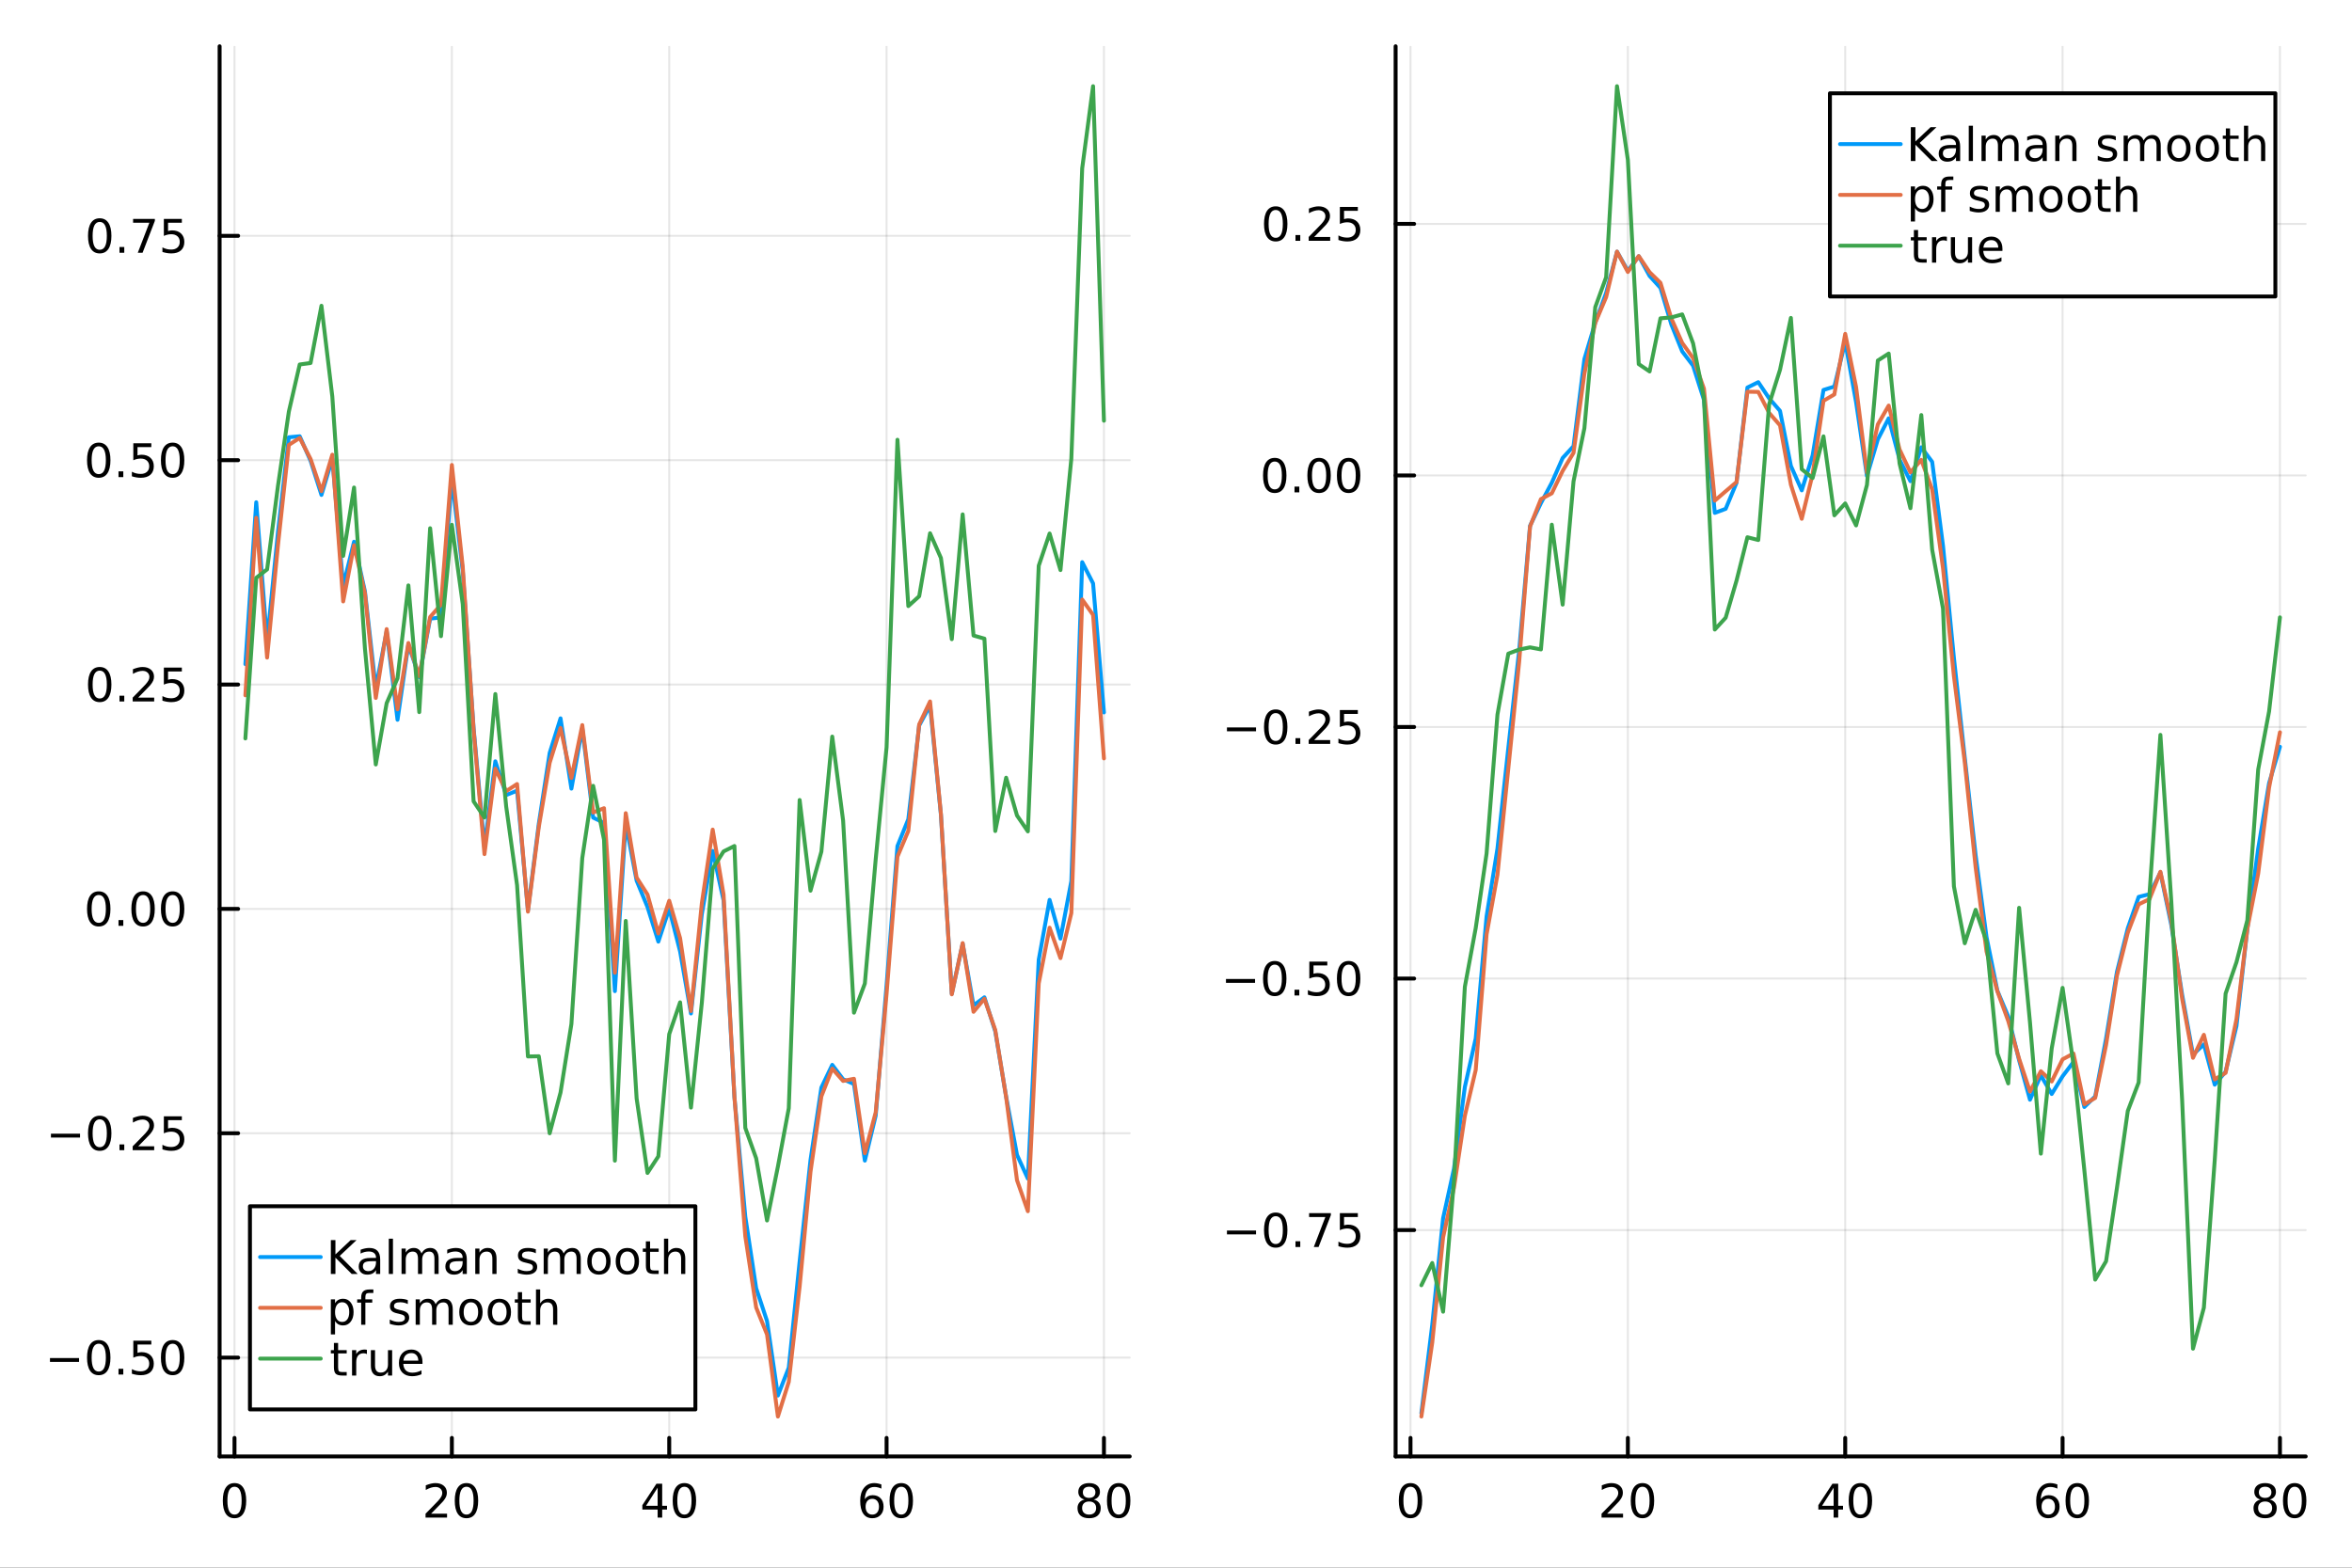 <?xml version="1.0" encoding="utf-8"?>
<svg xmlns="http://www.w3.org/2000/svg" xmlns:xlink="http://www.w3.org/1999/xlink" width="600" height="400" viewBox="0 0 2400 1600">
<rect x="0" y="0" width="2400" height="1600" fill="#333333" stroke="none"/>
<defs>
  <clipPath id="clip000">
    <rect x="0" y="0" width="2400" height="1600"/>
  </clipPath>
</defs>
<path clip-path="url(#clip000)" d="M0 1600 L2400 1600 L2400 0 L0 0  Z" fill="#ffffff" fill-rule="evenodd" fill-opacity="1"/>
<defs>
  <clipPath id="clip001">
    <rect x="480" y="0" width="1681" height="1600"/>
  </clipPath>
</defs>
<path clip-path="url(#clip000)" d="M224.098 1486.45 L1152.76 1486.45 L1152.76 47.244 L224.098 47.244  Z" fill="#ffffff" fill-rule="evenodd" fill-opacity="1"/>
<defs>
  <clipPath id="clip002">
    <rect x="224" y="47" width="930" height="1440"/>
  </clipPath>
</defs>
<polyline clip-path="url(#clip002)" style="stroke:#000000; stroke-linecap:round; stroke-linejoin:round; stroke-width:2; stroke-opacity:0.1; fill:none" points="239.291,1486.45 239.291,47.244 "/>
<polyline clip-path="url(#clip002)" style="stroke:#000000; stroke-linecap:round; stroke-linejoin:round; stroke-width:2; stroke-opacity:0.1; fill:none" points="461.086,1486.45 461.086,47.244 "/>
<polyline clip-path="url(#clip002)" style="stroke:#000000; stroke-linecap:round; stroke-linejoin:round; stroke-width:2; stroke-opacity:0.1; fill:none" points="682.882,1486.45 682.882,47.244 "/>
<polyline clip-path="url(#clip002)" style="stroke:#000000; stroke-linecap:round; stroke-linejoin:round; stroke-width:2; stroke-opacity:0.1; fill:none" points="904.678,1486.45 904.678,47.244 "/>
<polyline clip-path="url(#clip002)" style="stroke:#000000; stroke-linecap:round; stroke-linejoin:round; stroke-width:2; stroke-opacity:0.1; fill:none" points="1126.47,1486.45 1126.47,47.244 "/>
<polyline clip-path="url(#clip002)" style="stroke:#000000; stroke-linecap:round; stroke-linejoin:round; stroke-width:2; stroke-opacity:0.1; fill:none" points="224.098,1385.59 1152.76,1385.59 "/>
<polyline clip-path="url(#clip002)" style="stroke:#000000; stroke-linecap:round; stroke-linejoin:round; stroke-width:2; stroke-opacity:0.1; fill:none" points="224.098,1156.61 1152.76,1156.61 "/>
<polyline clip-path="url(#clip002)" style="stroke:#000000; stroke-linecap:round; stroke-linejoin:round; stroke-width:2; stroke-opacity:0.1; fill:none" points="224.098,927.631 1152.76,927.631 "/>
<polyline clip-path="url(#clip002)" style="stroke:#000000; stroke-linecap:round; stroke-linejoin:round; stroke-width:2; stroke-opacity:0.1; fill:none" points="224.098,698.651 1152.76,698.651 "/>
<polyline clip-path="url(#clip002)" style="stroke:#000000; stroke-linecap:round; stroke-linejoin:round; stroke-width:2; stroke-opacity:0.1; fill:none" points="224.098,469.672 1152.76,469.672 "/>
<polyline clip-path="url(#clip002)" style="stroke:#000000; stroke-linecap:round; stroke-linejoin:round; stroke-width:2; stroke-opacity:0.1; fill:none" points="224.098,240.693 1152.76,240.693 "/>
<polyline clip-path="url(#clip000)" style="stroke:#000000; stroke-linecap:round; stroke-linejoin:round; stroke-width:4; stroke-opacity:1; fill:none" points="224.098,1486.45 1152.76,1486.45 "/>
<polyline clip-path="url(#clip000)" style="stroke:#000000; stroke-linecap:round; stroke-linejoin:round; stroke-width:4; stroke-opacity:1; fill:none" points="239.291,1486.45 239.291,1467.55 "/>
<polyline clip-path="url(#clip000)" style="stroke:#000000; stroke-linecap:round; stroke-linejoin:round; stroke-width:4; stroke-opacity:1; fill:none" points="461.086,1486.45 461.086,1467.55 "/>
<polyline clip-path="url(#clip000)" style="stroke:#000000; stroke-linecap:round; stroke-linejoin:round; stroke-width:4; stroke-opacity:1; fill:none" points="682.882,1486.45 682.882,1467.55 "/>
<polyline clip-path="url(#clip000)" style="stroke:#000000; stroke-linecap:round; stroke-linejoin:round; stroke-width:4; stroke-opacity:1; fill:none" points="904.678,1486.45 904.678,1467.55 "/>
<polyline clip-path="url(#clip000)" style="stroke:#000000; stroke-linecap:round; stroke-linejoin:round; stroke-width:4; stroke-opacity:1; fill:none" points="1126.47,1486.45 1126.47,1467.55 "/>
<path clip-path="url(#clip000)" d="M239.291 1517.37 Q235.68 1517.37 233.851 1520.93 Q232.046 1524.47 232.046 1531.6 Q232.046 1538.71 233.851 1542.27 Q235.68 1545.82 239.291 1545.82 Q242.925 1545.82 244.731 1542.27 Q246.559 1538.71 246.559 1531.6 Q246.559 1524.47 244.731 1520.93 Q242.925 1517.37 239.291 1517.37 M239.291 1513.66 Q245.101 1513.66 248.157 1518.27 Q251.235 1522.85 251.235 1531.6 Q251.235 1540.33 248.157 1544.94 Q245.101 1549.52 239.291 1549.52 Q233.481 1549.52 230.402 1544.94 Q227.346 1540.33 227.346 1531.6 Q227.346 1522.85 230.402 1518.27 Q233.481 1513.66 239.291 1513.66 Z" fill="#000000" fill-rule="nonzero" fill-opacity="1" /><path clip-path="url(#clip000)" d="M439.86 1544.91 L456.179 1544.91 L456.179 1548.85 L434.235 1548.85 L434.235 1544.91 Q436.897 1542.16 441.48 1537.53 Q446.087 1532.88 447.267 1531.53 Q449.512 1529.01 450.392 1527.27 Q451.295 1525.51 451.295 1523.82 Q451.295 1521.07 449.35 1519.33 Q447.429 1517.6 444.327 1517.6 Q442.128 1517.6 439.675 1518.36 Q437.244 1519.13 434.466 1520.68 L434.466 1515.95 Q437.29 1514.82 439.744 1514.24 Q442.198 1513.66 444.235 1513.66 Q449.605 1513.66 452.799 1516.35 Q455.994 1519.03 455.994 1523.52 Q455.994 1525.65 455.184 1527.57 Q454.397 1529.47 452.29 1532.07 Q451.711 1532.74 448.61 1535.95 Q445.508 1539.15 439.86 1544.91 Z" fill="#000000" fill-rule="nonzero" fill-opacity="1" /><path clip-path="url(#clip000)" d="M475.994 1517.37 Q472.383 1517.37 470.554 1520.93 Q468.748 1524.47 468.748 1531.6 Q468.748 1538.71 470.554 1542.27 Q472.383 1545.82 475.994 1545.82 Q479.628 1545.82 481.434 1542.27 Q483.262 1538.71 483.262 1531.6 Q483.262 1524.47 481.434 1520.93 Q479.628 1517.37 475.994 1517.37 M475.994 1513.66 Q481.804 1513.66 484.859 1518.27 Q487.938 1522.85 487.938 1531.6 Q487.938 1540.33 484.859 1544.94 Q481.804 1549.52 475.994 1549.52 Q470.184 1549.52 467.105 1544.94 Q464.049 1540.33 464.049 1531.6 Q464.049 1522.85 467.105 1518.27 Q470.184 1513.66 475.994 1513.66 Z" fill="#000000" fill-rule="nonzero" fill-opacity="1" /><path clip-path="url(#clip000)" d="M671.053 1518.36 L659.248 1536.81 L671.053 1536.81 L671.053 1518.36 M669.827 1514.29 L675.706 1514.29 L675.706 1536.81 L680.637 1536.81 L680.637 1540.7 L675.706 1540.7 L675.706 1548.85 L671.053 1548.85 L671.053 1540.7 L655.452 1540.7 L655.452 1536.19 L669.827 1514.29 Z" fill="#000000" fill-rule="nonzero" fill-opacity="1" /><path clip-path="url(#clip000)" d="M698.368 1517.37 Q694.757 1517.37 692.928 1520.93 Q691.123 1524.47 691.123 1531.6 Q691.123 1538.71 692.928 1542.27 Q694.757 1545.82 698.368 1545.82 Q702.002 1545.82 703.808 1542.27 Q705.637 1538.71 705.637 1531.6 Q705.637 1524.47 703.808 1520.93 Q702.002 1517.37 698.368 1517.37 M698.368 1513.66 Q704.178 1513.66 707.234 1518.27 Q710.312 1522.85 710.312 1531.6 Q710.312 1540.33 707.234 1544.94 Q704.178 1549.52 698.368 1549.52 Q692.558 1549.52 689.479 1544.94 Q686.424 1540.33 686.424 1531.6 Q686.424 1522.85 689.479 1518.27 Q692.558 1513.66 698.368 1513.66 Z" fill="#000000" fill-rule="nonzero" fill-opacity="1" /><path clip-path="url(#clip000)" d="M890.083 1529.7 Q886.935 1529.7 885.083 1531.86 Q883.254 1534.01 883.254 1537.76 Q883.254 1541.49 885.083 1543.66 Q886.935 1545.82 890.083 1545.82 Q893.231 1545.82 895.06 1543.66 Q896.911 1541.49 896.911 1537.76 Q896.911 1534.01 895.06 1531.86 Q893.231 1529.7 890.083 1529.7 M899.365 1515.05 L899.365 1519.31 Q897.606 1518.48 895.8 1518.04 Q894.018 1517.6 892.259 1517.6 Q887.629 1517.6 885.175 1520.72 Q882.745 1523.85 882.398 1530.17 Q883.763 1528.15 885.823 1527.09 Q887.884 1526 890.361 1526 Q895.569 1526 898.578 1529.17 Q901.61 1532.32 901.61 1537.76 Q901.61 1543.08 898.462 1546.3 Q895.314 1549.52 890.083 1549.52 Q884.087 1549.52 880.916 1544.94 Q877.745 1540.33 877.745 1531.6 Q877.745 1523.41 881.634 1518.55 Q885.523 1513.66 892.073 1513.66 Q893.833 1513.66 895.615 1514.01 Q897.421 1514.36 899.365 1515.05 Z" fill="#000000" fill-rule="nonzero" fill-opacity="1" /><path clip-path="url(#clip000)" d="M919.666 1517.37 Q916.055 1517.37 914.226 1520.93 Q912.421 1524.47 912.421 1531.6 Q912.421 1538.71 914.226 1542.27 Q916.055 1545.82 919.666 1545.82 Q923.3 1545.82 925.106 1542.27 Q926.934 1538.71 926.934 1531.6 Q926.934 1524.47 925.106 1520.93 Q923.3 1517.37 919.666 1517.37 M919.666 1513.66 Q925.476 1513.66 928.532 1518.27 Q931.61 1522.85 931.61 1531.6 Q931.61 1540.33 928.532 1544.94 Q925.476 1549.52 919.666 1549.52 Q913.856 1549.52 910.777 1544.94 Q907.722 1540.33 907.722 1531.6 Q907.722 1522.85 910.777 1518.27 Q913.856 1513.66 919.666 1513.66 Z" fill="#000000" fill-rule="nonzero" fill-opacity="1" /><path clip-path="url(#clip000)" d="M1111.35 1532.44 Q1108.01 1532.44 1106.09 1534.22 Q1104.19 1536 1104.19 1539.13 Q1104.19 1542.25 1106.09 1544.03 Q1108.01 1545.82 1111.35 1545.82 Q1114.68 1545.82 1116.6 1544.03 Q1118.52 1542.23 1118.52 1539.13 Q1118.52 1536 1116.6 1534.22 Q1114.7 1532.44 1111.35 1532.44 M1106.67 1530.45 Q1103.66 1529.7 1101.97 1527.64 Q1100.3 1525.58 1100.3 1522.62 Q1100.3 1518.48 1103.24 1516.07 Q1106.21 1513.66 1111.35 1513.66 Q1116.51 1513.66 1119.45 1516.07 Q1122.39 1518.48 1122.39 1522.62 Q1122.39 1525.58 1120.7 1527.64 Q1119.03 1529.7 1116.04 1530.45 Q1119.42 1531.23 1121.3 1533.52 Q1123.2 1535.82 1123.2 1539.13 Q1123.2 1544.15 1120.12 1546.83 Q1117.06 1549.52 1111.35 1549.52 Q1105.63 1549.52 1102.55 1546.83 Q1099.49 1544.15 1099.49 1539.13 Q1099.49 1535.82 1101.39 1533.52 Q1103.29 1531.23 1106.67 1530.45 M1104.96 1523.06 Q1104.96 1525.75 1106.62 1527.25 Q1108.31 1528.76 1111.35 1528.76 Q1114.36 1528.76 1116.04 1527.25 Q1117.76 1525.75 1117.76 1523.06 Q1117.76 1520.38 1116.04 1518.87 Q1114.36 1517.37 1111.35 1517.37 Q1108.31 1517.37 1106.62 1518.87 Q1104.96 1520.38 1104.96 1523.06 Z" fill="#000000" fill-rule="nonzero" fill-opacity="1" /><path clip-path="url(#clip000)" d="M1141.51 1517.37 Q1137.9 1517.37 1136.07 1520.93 Q1134.26 1524.47 1134.26 1531.6 Q1134.26 1538.71 1136.07 1542.27 Q1137.9 1545.82 1141.51 1545.82 Q1145.14 1545.82 1146.95 1542.27 Q1148.78 1538.71 1148.78 1531.6 Q1148.78 1524.47 1146.95 1520.93 Q1145.14 1517.37 1141.51 1517.37 M1141.51 1513.66 Q1147.32 1513.66 1150.37 1518.27 Q1153.45 1522.85 1153.45 1531.6 Q1153.45 1540.33 1150.37 1544.94 Q1147.32 1549.52 1141.51 1549.52 Q1135.7 1549.52 1132.62 1544.94 Q1129.56 1540.33 1129.56 1531.6 Q1129.56 1522.85 1132.62 1518.27 Q1135.7 1513.66 1141.51 1513.66 Z" fill="#000000" fill-rule="nonzero" fill-opacity="1" /><polyline clip-path="url(#clip000)" style="stroke:#000000; stroke-linecap:round; stroke-linejoin:round; stroke-width:4; stroke-opacity:1; fill:none" points="224.098,1486.45 224.098,47.244 "/>
<polyline clip-path="url(#clip000)" style="stroke:#000000; stroke-linecap:round; stroke-linejoin:round; stroke-width:4; stroke-opacity:1; fill:none" points="224.098,1385.59 242.996,1385.59 "/>
<polyline clip-path="url(#clip000)" style="stroke:#000000; stroke-linecap:round; stroke-linejoin:round; stroke-width:4; stroke-opacity:1; fill:none" points="224.098,1156.61 242.996,1156.61 "/>
<polyline clip-path="url(#clip000)" style="stroke:#000000; stroke-linecap:round; stroke-linejoin:round; stroke-width:4; stroke-opacity:1; fill:none" points="224.098,927.631 242.996,927.631 "/>
<polyline clip-path="url(#clip000)" style="stroke:#000000; stroke-linecap:round; stroke-linejoin:round; stroke-width:4; stroke-opacity:1; fill:none" points="224.098,698.651 242.996,698.651 "/>
<polyline clip-path="url(#clip000)" style="stroke:#000000; stroke-linecap:round; stroke-linejoin:round; stroke-width:4; stroke-opacity:1; fill:none" points="224.098,469.672 242.996,469.672 "/>
<polyline clip-path="url(#clip000)" style="stroke:#000000; stroke-linecap:round; stroke-linejoin:round; stroke-width:4; stroke-opacity:1; fill:none" points="224.098,240.693 242.996,240.693 "/>
<path clip-path="url(#clip000)" d="M50.992 1386.04 L80.668 1386.04 L80.668 1389.98 L50.992 1389.98 L50.992 1386.04 Z" fill="#000000" fill-rule="nonzero" fill-opacity="1" /><path clip-path="url(#clip000)" d="M100.76 1371.39 Q97.149 1371.39 95.321 1374.95 Q93.515 1378.49 93.515 1385.62 Q93.515 1392.73 95.321 1396.29 Q97.149 1399.84 100.76 1399.84 Q104.395 1399.84 106.2 1396.29 Q108.029 1392.73 108.029 1385.62 Q108.029 1378.49 106.2 1374.95 Q104.395 1371.39 100.76 1371.39 M100.76 1367.68 Q106.571 1367.68 109.626 1372.29 Q112.705 1376.87 112.705 1385.62 Q112.705 1394.35 109.626 1398.96 Q106.571 1403.54 100.76 1403.54 Q94.95 1403.54 91.871 1398.96 Q88.816 1394.35 88.816 1385.62 Q88.816 1376.87 91.871 1372.29 Q94.95 1367.68 100.76 1367.68 Z" fill="#000000" fill-rule="nonzero" fill-opacity="1" /><path clip-path="url(#clip000)" d="M120.922 1396.99 L125.807 1396.99 L125.807 1402.87 L120.922 1402.87 L120.922 1396.99 Z" fill="#000000" fill-rule="nonzero" fill-opacity="1" /><path clip-path="url(#clip000)" d="M136.038 1368.31 L154.394 1368.31 L154.394 1372.24 L140.32 1372.24 L140.32 1380.72 Q141.339 1380.37 142.357 1380.21 Q143.376 1380.02 144.394 1380.02 Q150.181 1380.02 153.561 1383.19 Q156.941 1386.36 156.941 1391.78 Q156.941 1397.36 153.468 1400.46 Q149.996 1403.54 143.677 1403.54 Q141.501 1403.54 139.232 1403.17 Q136.987 1402.8 134.58 1402.06 L134.58 1397.36 Q136.663 1398.49 138.885 1399.05 Q141.107 1399.61 143.584 1399.61 Q147.589 1399.61 149.927 1397.5 Q152.265 1395.39 152.265 1391.78 Q152.265 1388.17 149.927 1386.06 Q147.589 1383.96 143.584 1383.96 Q141.709 1383.96 139.834 1384.37 Q137.982 1384.79 136.038 1385.67 L136.038 1368.31 Z" fill="#000000" fill-rule="nonzero" fill-opacity="1" /><path clip-path="url(#clip000)" d="M176.153 1371.39 Q172.542 1371.39 170.714 1374.95 Q168.908 1378.49 168.908 1385.62 Q168.908 1392.73 170.714 1396.29 Q172.542 1399.84 176.153 1399.84 Q179.788 1399.84 181.593 1396.29 Q183.422 1392.73 183.422 1385.62 Q183.422 1378.49 181.593 1374.95 Q179.788 1371.39 176.153 1371.39 M176.153 1367.68 Q181.964 1367.68 185.019 1372.29 Q188.098 1376.87 188.098 1385.62 Q188.098 1394.35 185.019 1398.96 Q181.964 1403.54 176.153 1403.54 Q170.343 1403.54 167.265 1398.96 Q164.209 1394.35 164.209 1385.62 Q164.209 1376.87 167.265 1372.29 Q170.343 1367.68 176.153 1367.68 Z" fill="#000000" fill-rule="nonzero" fill-opacity="1" /><path clip-path="url(#clip000)" d="M51.987 1157.06 L81.663 1157.06 L81.663 1161 L51.987 1161 L51.987 1157.06 Z" fill="#000000" fill-rule="nonzero" fill-opacity="1" /><path clip-path="url(#clip000)" d="M101.756 1142.41 Q98.145 1142.41 96.316 1145.97 Q94.51 1149.51 94.51 1156.64 Q94.51 1163.75 96.316 1167.32 Q98.145 1170.86 101.756 1170.86 Q105.39 1170.86 107.196 1167.32 Q109.024 1163.75 109.024 1156.64 Q109.024 1149.51 107.196 1145.97 Q105.39 1142.41 101.756 1142.41 M101.756 1138.7 Q107.566 1138.7 110.621 1143.31 Q113.7 1147.89 113.7 1156.64 Q113.7 1165.37 110.621 1169.98 Q107.566 1174.56 101.756 1174.56 Q95.946 1174.56 92.867 1169.98 Q89.811 1165.37 89.811 1156.64 Q89.811 1147.89 92.867 1143.31 Q95.946 1138.7 101.756 1138.7 Z" fill="#000000" fill-rule="nonzero" fill-opacity="1" /><path clip-path="url(#clip000)" d="M121.918 1168.01 L126.802 1168.01 L126.802 1173.89 L121.918 1173.89 L121.918 1168.01 Z" fill="#000000" fill-rule="nonzero" fill-opacity="1" /><path clip-path="url(#clip000)" d="M141.015 1169.95 L157.334 1169.95 L157.334 1173.89 L135.39 1173.89 L135.39 1169.95 Q138.052 1167.2 142.635 1162.57 Q147.242 1157.92 148.422 1156.58 Q150.668 1154.05 151.547 1152.32 Q152.45 1150.56 152.45 1148.87 Q152.45 1146.11 150.505 1144.38 Q148.584 1142.64 145.482 1142.64 Q143.283 1142.64 140.83 1143.4 Q138.399 1144.17 135.621 1145.72 L135.621 1141 Q138.445 1139.86 140.899 1139.28 Q143.353 1138.7 145.39 1138.7 Q150.76 1138.7 153.955 1141.39 Q157.149 1144.08 157.149 1148.57 Q157.149 1150.7 156.339 1152.62 Q155.552 1154.51 153.445 1157.11 Q152.867 1157.78 149.765 1161 Q146.663 1164.19 141.015 1169.95 Z" fill="#000000" fill-rule="nonzero" fill-opacity="1" /><path clip-path="url(#clip000)" d="M167.195 1139.33 L185.552 1139.33 L185.552 1143.26 L171.478 1143.26 L171.478 1151.74 Q172.496 1151.39 173.515 1151.23 Q174.533 1151.04 175.552 1151.04 Q181.339 1151.04 184.718 1154.21 Q188.098 1157.39 188.098 1162.8 Q188.098 1168.38 184.626 1171.48 Q181.153 1174.56 174.834 1174.56 Q172.658 1174.56 170.39 1174.19 Q168.144 1173.82 165.737 1173.08 L165.737 1168.38 Q167.82 1169.51 170.042 1170.07 Q172.265 1170.63 174.741 1170.63 Q178.746 1170.63 181.084 1168.52 Q183.422 1166.41 183.422 1162.8 Q183.422 1159.19 181.084 1157.08 Q178.746 1154.98 174.741 1154.98 Q172.866 1154.98 170.991 1155.39 Q169.14 1155.81 167.195 1156.69 L167.195 1139.33 Z" fill="#000000" fill-rule="nonzero" fill-opacity="1" /><path clip-path="url(#clip000)" d="M100.76 913.429 Q97.149 913.429 95.321 916.994 Q93.515 920.536 93.515 927.665 Q93.515 934.772 95.321 938.337 Q97.149 941.878 100.76 941.878 Q104.395 941.878 106.2 938.337 Q108.029 934.772 108.029 927.665 Q108.029 920.536 106.2 916.994 Q104.395 913.429 100.76 913.429 M100.76 909.726 Q106.571 909.726 109.626 914.332 Q112.705 918.915 112.705 927.665 Q112.705 936.392 109.626 940.999 Q106.571 945.582 100.76 945.582 Q94.95 945.582 91.871 940.999 Q88.816 936.392 88.816 927.665 Q88.816 918.915 91.871 914.332 Q94.95 909.726 100.76 909.726 Z" fill="#000000" fill-rule="nonzero" fill-opacity="1" /><path clip-path="url(#clip000)" d="M120.922 939.031 L125.807 939.031 L125.807 944.911 L120.922 944.911 L120.922 939.031 Z" fill="#000000" fill-rule="nonzero" fill-opacity="1" /><path clip-path="url(#clip000)" d="M145.992 913.429 Q142.381 913.429 140.552 916.994 Q138.746 920.536 138.746 927.665 Q138.746 934.772 140.552 938.337 Q142.381 941.878 145.992 941.878 Q149.626 941.878 151.431 938.337 Q153.26 934.772 153.26 927.665 Q153.26 920.536 151.431 916.994 Q149.626 913.429 145.992 913.429 M145.992 909.726 Q151.802 909.726 154.857 914.332 Q157.936 918.915 157.936 927.665 Q157.936 936.392 154.857 940.999 Q151.802 945.582 145.992 945.582 Q140.181 945.582 137.103 940.999 Q134.047 936.392 134.047 927.665 Q134.047 918.915 137.103 914.332 Q140.181 909.726 145.992 909.726 Z" fill="#000000" fill-rule="nonzero" fill-opacity="1" /><path clip-path="url(#clip000)" d="M176.153 913.429 Q172.542 913.429 170.714 916.994 Q168.908 920.536 168.908 927.665 Q168.908 934.772 170.714 938.337 Q172.542 941.878 176.153 941.878 Q179.788 941.878 181.593 938.337 Q183.422 934.772 183.422 927.665 Q183.422 920.536 181.593 916.994 Q179.788 913.429 176.153 913.429 M176.153 909.726 Q181.964 909.726 185.019 914.332 Q188.098 918.915 188.098 927.665 Q188.098 936.392 185.019 940.999 Q181.964 945.582 176.153 945.582 Q170.343 945.582 167.265 940.999 Q164.209 936.392 164.209 927.665 Q164.209 918.915 167.265 914.332 Q170.343 909.726 176.153 909.726 Z" fill="#000000" fill-rule="nonzero" fill-opacity="1" /><path clip-path="url(#clip000)" d="M101.756 684.45 Q98.145 684.45 96.316 688.015 Q94.51 691.557 94.51 698.686 Q94.51 705.793 96.316 709.357 Q98.145 712.899 101.756 712.899 Q105.39 712.899 107.196 709.357 Q109.024 705.793 109.024 698.686 Q109.024 691.557 107.196 688.015 Q105.39 684.45 101.756 684.45 M101.756 680.746 Q107.566 680.746 110.621 685.353 Q113.7 689.936 113.7 698.686 Q113.7 707.413 110.621 712.019 Q107.566 716.603 101.756 716.603 Q95.946 716.603 92.867 712.019 Q89.811 707.413 89.811 698.686 Q89.811 689.936 92.867 685.353 Q95.946 680.746 101.756 680.746 Z" fill="#000000" fill-rule="nonzero" fill-opacity="1" /><path clip-path="url(#clip000)" d="M121.918 710.052 L126.802 710.052 L126.802 715.931 L121.918 715.931 L121.918 710.052 Z" fill="#000000" fill-rule="nonzero" fill-opacity="1" /><path clip-path="url(#clip000)" d="M141.015 711.996 L157.334 711.996 L157.334 715.931 L135.39 715.931 L135.39 711.996 Q138.052 709.242 142.635 704.612 Q147.242 699.959 148.422 698.617 Q150.668 696.094 151.547 694.358 Q152.45 692.598 152.45 690.908 Q152.45 688.154 150.505 686.418 Q148.584 684.682 145.482 684.682 Q143.283 684.682 140.83 685.446 Q138.399 686.209 135.621 687.76 L135.621 683.038 Q138.445 681.904 140.899 681.325 Q143.353 680.746 145.39 680.746 Q150.76 680.746 153.955 683.432 Q157.149 686.117 157.149 690.608 Q157.149 692.737 156.339 694.658 Q155.552 696.557 153.445 699.149 Q152.867 699.82 149.765 703.038 Q146.663 706.232 141.015 711.996 Z" fill="#000000" fill-rule="nonzero" fill-opacity="1" /><path clip-path="url(#clip000)" d="M167.195 681.371 L185.552 681.371 L185.552 685.307 L171.478 685.307 L171.478 693.779 Q172.496 693.432 173.515 693.27 Q174.533 693.084 175.552 693.084 Q181.339 693.084 184.718 696.256 Q188.098 699.427 188.098 704.844 Q188.098 710.422 184.626 713.524 Q181.153 716.603 174.834 716.603 Q172.658 716.603 170.39 716.232 Q168.144 715.862 165.737 715.121 L165.737 710.422 Q167.82 711.557 170.042 712.112 Q172.265 712.668 174.741 712.668 Q178.746 712.668 181.084 710.561 Q183.422 708.455 183.422 704.844 Q183.422 701.232 181.084 699.126 Q178.746 697.02 174.741 697.02 Q172.866 697.02 170.991 697.436 Q169.14 697.853 167.195 698.733 L167.195 681.371 Z" fill="#000000" fill-rule="nonzero" fill-opacity="1" /><path clip-path="url(#clip000)" d="M100.76 455.471 Q97.149 455.471 95.321 459.036 Q93.515 462.577 93.515 469.707 Q93.515 476.813 95.321 480.378 Q97.149 483.92 100.76 483.92 Q104.395 483.92 106.2 480.378 Q108.029 476.813 108.029 469.707 Q108.029 462.577 106.2 459.036 Q104.395 455.471 100.76 455.471 M100.76 451.767 Q106.571 451.767 109.626 456.374 Q112.705 460.957 112.705 469.707 Q112.705 478.434 109.626 483.04 Q106.571 487.624 100.76 487.624 Q94.95 487.624 91.871 483.04 Q88.816 478.434 88.816 469.707 Q88.816 460.957 91.871 456.374 Q94.95 451.767 100.76 451.767 Z" fill="#000000" fill-rule="nonzero" fill-opacity="1" /><path clip-path="url(#clip000)" d="M120.922 481.073 L125.807 481.073 L125.807 486.952 L120.922 486.952 L120.922 481.073 Z" fill="#000000" fill-rule="nonzero" fill-opacity="1" /><path clip-path="url(#clip000)" d="M136.038 452.392 L154.394 452.392 L154.394 456.327 L140.32 456.327 L140.32 464.8 Q141.339 464.452 142.357 464.29 Q143.376 464.105 144.394 464.105 Q150.181 464.105 153.561 467.277 Q156.941 470.448 156.941 475.864 Q156.941 481.443 153.468 484.545 Q149.996 487.624 143.677 487.624 Q141.501 487.624 139.232 487.253 Q136.987 486.883 134.58 486.142 L134.58 481.443 Q136.663 482.577 138.885 483.133 Q141.107 483.688 143.584 483.688 Q147.589 483.688 149.927 481.582 Q152.265 479.476 152.265 475.864 Q152.265 472.253 149.927 470.147 Q147.589 468.04 143.584 468.04 Q141.709 468.04 139.834 468.457 Q137.982 468.874 136.038 469.753 L136.038 452.392 Z" fill="#000000" fill-rule="nonzero" fill-opacity="1" /><path clip-path="url(#clip000)" d="M176.153 455.471 Q172.542 455.471 170.714 459.036 Q168.908 462.577 168.908 469.707 Q168.908 476.813 170.714 480.378 Q172.542 483.92 176.153 483.92 Q179.788 483.92 181.593 480.378 Q183.422 476.813 183.422 469.707 Q183.422 462.577 181.593 459.036 Q179.788 455.471 176.153 455.471 M176.153 451.767 Q181.964 451.767 185.019 456.374 Q188.098 460.957 188.098 469.707 Q188.098 478.434 185.019 483.04 Q181.964 487.624 176.153 487.624 Q170.343 487.624 167.265 483.04 Q164.209 478.434 164.209 469.707 Q164.209 460.957 167.265 456.374 Q170.343 451.767 176.153 451.767 Z" fill="#000000" fill-rule="nonzero" fill-opacity="1" /><path clip-path="url(#clip000)" d="M101.756 226.492 Q98.145 226.492 96.316 230.057 Q94.51 233.598 94.51 240.728 Q94.51 247.834 96.316 251.399 Q98.145 254.941 101.756 254.941 Q105.39 254.941 107.196 251.399 Q109.024 247.834 109.024 240.728 Q109.024 233.598 107.196 230.057 Q105.39 226.492 101.756 226.492 M101.756 222.788 Q107.566 222.788 110.621 227.395 Q113.7 231.978 113.7 240.728 Q113.7 249.455 110.621 254.061 Q107.566 258.644 101.756 258.644 Q95.946 258.644 92.867 254.061 Q89.811 249.455 89.811 240.728 Q89.811 231.978 92.867 227.395 Q95.946 222.788 101.756 222.788 Z" fill="#000000" fill-rule="nonzero" fill-opacity="1" /><path clip-path="url(#clip000)" d="M121.918 252.094 L126.802 252.094 L126.802 257.973 L121.918 257.973 L121.918 252.094 Z" fill="#000000" fill-rule="nonzero" fill-opacity="1" /><path clip-path="url(#clip000)" d="M135.806 223.413 L158.029 223.413 L158.029 225.404 L145.482 257.973 L140.598 257.973 L152.404 227.348 L135.806 227.348 L135.806 223.413 Z" fill="#000000" fill-rule="nonzero" fill-opacity="1" /><path clip-path="url(#clip000)" d="M167.195 223.413 L185.552 223.413 L185.552 227.348 L171.478 227.348 L171.478 235.82 Q172.496 235.473 173.515 235.311 Q174.533 235.126 175.552 235.126 Q181.339 235.126 184.718 238.297 Q188.098 241.469 188.098 246.885 Q188.098 252.464 184.626 255.566 Q181.153 258.644 174.834 258.644 Q172.658 258.644 170.39 258.274 Q168.144 257.904 165.737 257.163 L165.737 252.464 Q167.82 253.598 170.042 254.154 Q172.265 254.709 174.741 254.709 Q178.746 254.709 181.084 252.603 Q183.422 250.496 183.422 246.885 Q183.422 243.274 181.084 241.168 Q178.746 239.061 174.741 239.061 Q172.866 239.061 170.991 239.478 Q169.14 239.895 167.195 240.774 L167.195 223.413 Z" fill="#000000" fill-rule="nonzero" fill-opacity="1" /><polyline clip-path="url(#clip002)" style="stroke:#009af9; stroke-linecap:round; stroke-linejoin:round; stroke-width:4; stroke-opacity:1; fill:none" points="250.381,677.84 261.47,512.628 272.56,654.527 283.65,543.146 294.74,446.272 305.83,445.264 316.919,470.335 328.009,505.125 339.099,468.109 350.189,597.822 361.278,552.887 372.368,603.555 383.458,702.272 394.548,644.276 405.638,734.616 416.727,657.726 427.817,691.08 438.907,631.397 449.997,630.168 461.086,488.089 472.176,582.675 483.266,743.1 494.356,864.25 505.446,776.996 516.535,811.438 527.625,806.966 538.715,928.942 549.805,840.618 560.894,768.48 571.984,733.15 583.074,804.875 594.164,743.265 605.254,834.458 616.343,839.821 627.433,1011.57 638.523,840.428 649.613,898.786 660.702,925.676 671.792,961.026 682.882,927.471 693.972,971.031 705.062,1034.38 716.151,932.974 727.241,868.485 738.331,919.01 749.421,1119.68 760.51,1241.71 771.6,1314.78 782.69,1348.3 793.78,1424.3 804.87,1395.88 815.959,1287.51 827.049,1183.92 838.139,1109.98 849.229,1086.81 860.318,1101.5 871.408,1106.41 882.498,1184.53 893.588,1138.63 904.678,1005.44 915.767,863.479 926.857,836.055 937.947,740.424 949.037,720.016 960.126,831.562 971.216,1014.12 982.306,963.214 993.396,1026.11 1004.49,1017.87 1015.58,1052.66 1026.67,1119.26 1037.75,1178.67 1048.84,1202.92 1059.93,979.572 1071.02,918.426 1082.11,957.975 1093.2,899.255 1104.29,573.752 1115.38,595.418 1126.47,727.104 "/>
<polyline clip-path="url(#clip002)" style="stroke:#e26f46; stroke-linecap:round; stroke-linejoin:round; stroke-width:4; stroke-opacity:1; fill:none" points="250.381,709.657 261.47,528.44 272.56,671.139 283.65,556.358 294.74,454.089 305.83,446.935 316.919,468.459 328.009,501.249 339.099,464.076 350.189,613.83 361.278,556.481 372.368,605.594 383.458,712.334 394.548,642.074 405.638,723.951 416.727,656.244 427.817,690.199 438.907,629.727 449.997,617.069 461.086,474.567 472.176,578.333 483.266,744.576 494.356,871.722 505.446,784.582 516.535,807.434 527.625,800.181 538.715,930.422 549.805,843.952 560.894,778.432 571.984,743.004 583.074,793.989 594.164,740.039 605.254,829.265 616.343,824.878 627.433,992.793 638.523,829.944 649.613,895.658 660.702,912.958 671.792,952.735 682.882,919.335 693.972,957.493 705.062,1031.85 716.151,921.925 727.241,846.706 738.331,912.981 749.421,1119.68 760.51,1261.79 771.6,1334.5 782.69,1361.99 793.78,1445.72 804.87,1410.34 815.959,1313.05 827.049,1195.92 838.139,1118.94 849.229,1090.64 860.318,1103.21 871.408,1101.02 882.498,1177.01 893.588,1135.22 904.678,1014.21 915.767,874.278 926.857,848.034 937.947,739.325 949.037,715.909 960.126,830.865 971.216,1014.83 982.306,962.536 993.396,1032.66 1004.49,1019.35 1015.58,1051.25 1026.67,1119.81 1037.75,1204.51 1048.84,1236.18 1059.93,1003.77 1071.02,946.833 1082.11,977.889 1093.2,931.897 1104.29,611.874 1115.38,627.566 1126.47,774.054 "/>
<polyline clip-path="url(#clip002)" style="stroke:#3da44d; stroke-linecap:round; stroke-linejoin:round; stroke-width:4; stroke-opacity:1; fill:none" points="250.381,753.672 261.47,589.71 272.56,581.134 283.65,495.913 294.74,420.115 305.83,371.998 316.919,370.458 328.009,312.073 339.099,404.709 350.189,567.342 361.278,497.569 372.368,661.707 383.458,780.22 394.548,717.663 405.638,692.278 416.727,597.474 427.817,726.8 438.907,539.138 449.997,649.281 461.086,535.619 472.176,616.475 483.266,817.856 494.356,834.38 505.446,708.354 516.535,823.229 527.625,903.399 538.715,1078.24 549.805,1078.04 560.894,1156.67 571.984,1115.02 583.074,1045.09 594.164,875.729 605.254,802.016 616.343,857.005 627.433,1184.58 638.523,939.891 649.613,1121.07 660.702,1197.12 671.792,1180.16 682.882,1055.43 693.972,1023 705.062,1130.42 716.151,1023.44 727.241,886.5 738.331,868.988 749.421,863.444 760.51,1151.15 771.6,1182.17 782.69,1245.65 793.78,1190.62 804.87,1131.09 815.959,816.496 827.049,909.031 838.139,869.163 849.229,751.783 860.318,837.509 871.408,1033.55 882.498,1003.79 893.588,876.848 904.678,762.689 915.767,448.83 926.857,618.571 937.947,608.548 949.037,544.252 960.126,569.47 971.216,652.372 982.306,524.99 993.396,648.619 1004.49,651.789 1015.58,848.143 1026.67,793.756 1037.75,832.266 1048.84,848.513 1059.93,577.425 1071.02,544.535 1082.11,581.818 1093.2,468.113 1104.29,171.754 1115.38,87.976 1126.47,429.387 "/>
<path clip-path="url(#clip000)" d="M255.053 1438.47 L709.584 1438.47 L709.584 1231.11 L255.053 1231.11  Z" fill="#ffffff" fill-rule="evenodd" fill-opacity="1"/>
<polyline clip-path="url(#clip000)" style="stroke:#000000; stroke-linecap:round; stroke-linejoin:round; stroke-width:4; stroke-opacity:1; fill:none" points="255.053,1438.47 709.584,1438.47 709.584,1231.11 255.053,1231.11 255.053,1438.47 "/>
<polyline clip-path="url(#clip000)" style="stroke:#009af9; stroke-linecap:round; stroke-linejoin:round; stroke-width:4; stroke-opacity:1; fill:none" points="265.372,1282.95 327.282,1282.95 "/>
<path clip-path="url(#clip000)" d="M337.601 1265.67 L342.276 1265.67 L342.276 1280.28 L357.786 1265.67 L363.804 1265.67 L346.651 1281.79 L365.031 1300.23 L358.874 1300.23 L342.276 1283.59 L342.276 1300.23 L337.601 1300.23 L337.601 1265.67 Z" fill="#000000" fill-rule="nonzero" fill-opacity="1" /><path clip-path="url(#clip000)" d="M379.452 1287.2 Q374.29 1287.2 372.299 1288.38 Q370.309 1289.56 370.309 1292.41 Q370.309 1294.68 371.79 1296.02 Q373.295 1297.34 375.864 1297.34 Q379.406 1297.34 381.535 1294.84 Q383.688 1292.32 383.688 1288.15 L383.688 1287.2 L379.452 1287.2 M387.947 1285.44 L387.947 1300.23 L383.688 1300.23 L383.688 1296.3 Q382.23 1298.66 380.054 1299.79 Q377.878 1300.91 374.73 1300.91 Q370.748 1300.91 368.387 1298.68 Q366.049 1296.44 366.049 1292.69 Q366.049 1288.31 368.966 1286.09 Q371.906 1283.87 377.716 1283.87 L383.688 1283.87 L383.688 1283.45 Q383.688 1280.51 381.744 1278.92 Q379.823 1277.29 376.327 1277.29 Q374.105 1277.29 371.998 1277.83 Q369.892 1278.36 367.948 1279.42 L367.948 1275.49 Q370.286 1274.59 372.485 1274.15 Q374.684 1273.68 376.767 1273.68 Q382.392 1273.68 385.17 1276.6 Q387.947 1279.52 387.947 1285.44 Z" fill="#000000" fill-rule="nonzero" fill-opacity="1" /><path clip-path="url(#clip000)" d="M396.721 1264.22 L400.98 1264.22 L400.98 1300.23 L396.721 1300.23 L396.721 1264.22 Z" fill="#000000" fill-rule="nonzero" fill-opacity="1" /><path clip-path="url(#clip000)" d="M430.077 1279.29 Q431.674 1276.42 433.896 1275.05 Q436.119 1273.68 439.128 1273.68 Q443.179 1273.68 445.378 1276.53 Q447.577 1279.35 447.577 1284.59 L447.577 1300.23 L443.294 1300.23 L443.294 1284.73 Q443.294 1281 441.975 1279.19 Q440.656 1277.39 437.947 1277.39 Q434.637 1277.39 432.716 1279.59 Q430.794 1281.79 430.794 1285.58 L430.794 1300.23 L426.512 1300.23 L426.512 1284.73 Q426.512 1280.98 425.193 1279.19 Q423.873 1277.39 421.119 1277.39 Q417.855 1277.39 415.933 1279.61 Q414.012 1281.81 414.012 1285.58 L414.012 1300.23 L409.73 1300.23 L409.73 1274.31 L414.012 1274.31 L414.012 1278.34 Q415.47 1275.95 417.508 1274.82 Q419.545 1273.68 422.345 1273.68 Q425.169 1273.68 427.137 1275.12 Q429.128 1276.55 430.077 1279.29 Z" fill="#000000" fill-rule="nonzero" fill-opacity="1" /><path clip-path="url(#clip000)" d="M467.854 1287.2 Q462.692 1287.2 460.702 1288.38 Q458.711 1289.56 458.711 1292.41 Q458.711 1294.68 460.192 1296.02 Q461.697 1297.34 464.267 1297.34 Q467.808 1297.34 469.938 1294.84 Q472.091 1292.32 472.091 1288.15 L472.091 1287.2 L467.854 1287.2 M476.35 1285.44 L476.35 1300.23 L472.091 1300.23 L472.091 1296.3 Q470.632 1298.66 468.456 1299.79 Q466.28 1300.91 463.132 1300.91 Q459.151 1300.91 456.79 1298.68 Q454.452 1296.44 454.452 1292.69 Q454.452 1288.31 457.368 1286.09 Q460.308 1283.87 466.118 1283.87 L472.091 1283.87 L472.091 1283.45 Q472.091 1280.51 470.146 1278.92 Q468.225 1277.29 464.729 1277.29 Q462.507 1277.29 460.401 1277.83 Q458.294 1278.36 456.35 1279.42 L456.35 1275.49 Q458.688 1274.59 460.887 1274.15 Q463.086 1273.68 465.169 1273.68 Q470.794 1273.68 473.572 1276.6 Q476.35 1279.52 476.35 1285.44 Z" fill="#000000" fill-rule="nonzero" fill-opacity="1" /><path clip-path="url(#clip000)" d="M506.674 1284.59 L506.674 1300.23 L502.414 1300.23 L502.414 1284.73 Q502.414 1281.04 500.979 1279.22 Q499.544 1277.39 496.674 1277.39 Q493.225 1277.39 491.234 1279.59 Q489.243 1281.79 489.243 1285.58 L489.243 1300.23 L484.961 1300.23 L484.961 1274.31 L489.243 1274.31 L489.243 1278.34 Q490.771 1276 492.831 1274.84 Q494.914 1273.68 497.623 1273.68 Q502.09 1273.68 504.382 1276.46 Q506.674 1279.22 506.674 1284.59 Z" fill="#000000" fill-rule="nonzero" fill-opacity="1" /><path clip-path="url(#clip000)" d="M546.766 1275.07 L546.766 1279.1 Q544.961 1278.17 543.016 1277.71 Q541.072 1277.25 538.988 1277.25 Q535.817 1277.25 534.22 1278.22 Q532.646 1279.19 532.646 1281.14 Q532.646 1282.62 533.78 1283.48 Q534.914 1284.31 538.34 1285.07 L539.799 1285.4 Q544.336 1286.37 546.234 1288.15 Q548.155 1289.91 548.155 1293.08 Q548.155 1296.69 545.285 1298.8 Q542.437 1300.91 537.437 1300.91 Q535.354 1300.91 533.086 1300.49 Q530.84 1300.1 528.34 1299.29 L528.34 1294.89 Q530.701 1296.11 532.993 1296.74 Q535.285 1297.34 537.53 1297.34 Q540.539 1297.34 542.16 1296.32 Q543.78 1295.28 543.78 1293.41 Q543.78 1291.67 542.599 1290.74 Q541.442 1289.82 537.484 1288.96 L536.002 1288.61 Q532.044 1287.78 530.285 1286.07 Q528.525 1284.33 528.525 1281.32 Q528.525 1277.67 531.118 1275.67 Q533.711 1273.68 538.479 1273.68 Q540.84 1273.68 542.923 1274.03 Q545.007 1274.38 546.766 1275.07 Z" fill="#000000" fill-rule="nonzero" fill-opacity="1" /><path clip-path="url(#clip000)" d="M575.122 1279.29 Q576.72 1276.42 578.942 1275.05 Q581.164 1273.68 584.173 1273.68 Q588.224 1273.68 590.423 1276.53 Q592.622 1279.35 592.622 1284.59 L592.622 1300.23 L588.34 1300.23 L588.34 1284.73 Q588.34 1281 587.02 1279.19 Q585.701 1277.39 582.993 1277.39 Q579.683 1277.39 577.761 1279.59 Q575.84 1281.79 575.84 1285.58 L575.84 1300.23 L571.558 1300.23 L571.558 1284.73 Q571.558 1280.98 570.238 1279.19 Q568.919 1277.39 566.164 1277.39 Q562.9 1277.39 560.979 1279.61 Q559.058 1281.81 559.058 1285.58 L559.058 1300.23 L554.775 1300.23 L554.775 1274.31 L559.058 1274.31 L559.058 1278.34 Q560.516 1275.95 562.553 1274.82 Q564.59 1273.68 567.391 1273.68 Q570.215 1273.68 572.183 1275.12 Q574.173 1276.55 575.122 1279.29 Z" fill="#000000" fill-rule="nonzero" fill-opacity="1" /><path clip-path="url(#clip000)" d="M611.164 1277.29 Q607.738 1277.29 605.747 1279.98 Q603.757 1282.64 603.757 1287.29 Q603.757 1291.95 605.724 1294.63 Q607.715 1297.29 611.164 1297.29 Q614.567 1297.29 616.557 1294.61 Q618.548 1291.92 618.548 1287.29 Q618.548 1282.69 616.557 1280 Q614.567 1277.29 611.164 1277.29 M611.164 1273.68 Q616.719 1273.68 619.891 1277.29 Q623.062 1280.91 623.062 1287.29 Q623.062 1293.66 619.891 1297.29 Q616.719 1300.91 611.164 1300.91 Q605.585 1300.91 602.414 1297.29 Q599.266 1293.66 599.266 1287.29 Q599.266 1280.91 602.414 1277.29 Q605.585 1273.68 611.164 1273.68 Z" fill="#000000" fill-rule="nonzero" fill-opacity="1" /><path clip-path="url(#clip000)" d="M640.168 1277.29 Q636.742 1277.29 634.752 1279.98 Q632.761 1282.64 632.761 1287.29 Q632.761 1291.95 634.729 1294.63 Q636.719 1297.29 640.168 1297.29 Q643.571 1297.29 645.562 1294.61 Q647.553 1291.92 647.553 1287.29 Q647.553 1282.69 645.562 1280 Q643.571 1277.29 640.168 1277.29 M640.168 1273.68 Q645.724 1273.68 648.895 1277.29 Q652.066 1280.91 652.066 1287.29 Q652.066 1293.66 648.895 1297.29 Q645.724 1300.91 640.168 1300.91 Q634.59 1300.91 631.418 1297.29 Q628.27 1293.66 628.27 1287.29 Q628.27 1280.91 631.418 1277.29 Q634.59 1273.68 640.168 1273.68 Z" fill="#000000" fill-rule="nonzero" fill-opacity="1" /><path clip-path="url(#clip000)" d="M663.34 1266.95 L663.34 1274.31 L672.113 1274.31 L672.113 1277.62 L663.34 1277.62 L663.34 1291.69 Q663.34 1294.86 664.196 1295.77 Q665.076 1296.67 667.738 1296.67 L672.113 1296.67 L672.113 1300.23 L667.738 1300.23 Q662.807 1300.23 660.932 1298.41 Q659.057 1296.55 659.057 1291.69 L659.057 1277.62 L655.932 1277.62 L655.932 1274.31 L659.057 1274.31 L659.057 1266.95 L663.34 1266.95 Z" fill="#000000" fill-rule="nonzero" fill-opacity="1" /><path clip-path="url(#clip000)" d="M699.265 1284.59 L699.265 1300.23 L695.006 1300.23 L695.006 1284.73 Q695.006 1281.04 693.571 1279.22 Q692.136 1277.39 689.265 1277.39 Q685.816 1277.39 683.826 1279.59 Q681.835 1281.79 681.835 1285.58 L681.835 1300.23 L677.552 1300.23 L677.552 1264.22 L681.835 1264.22 L681.835 1278.34 Q683.363 1276 685.423 1274.84 Q687.506 1273.68 690.214 1273.68 Q694.682 1273.68 696.974 1276.46 Q699.265 1279.22 699.265 1284.59 Z" fill="#000000" fill-rule="nonzero" fill-opacity="1" /><polyline clip-path="url(#clip000)" style="stroke:#e26f46; stroke-linecap:round; stroke-linejoin:round; stroke-width:4; stroke-opacity:1; fill:none" points="265.372,1334.79 327.282,1334.79 "/>
<path clip-path="url(#clip000)" d="M341.883 1348.19 L341.883 1361.94 L337.601 1361.94 L337.601 1326.15 L341.883 1326.15 L341.883 1330.08 Q343.225 1327.77 345.263 1326.66 Q347.323 1325.52 350.17 1325.52 Q354.892 1325.52 357.832 1329.27 Q360.795 1333.02 360.795 1339.13 Q360.795 1345.25 357.832 1349 Q354.892 1352.75 350.17 1352.75 Q347.323 1352.75 345.263 1351.63 Q343.225 1350.5 341.883 1348.19 M356.374 1339.13 Q356.374 1334.44 354.429 1331.77 Q352.508 1329.09 349.128 1329.09 Q345.749 1329.09 343.804 1331.77 Q341.883 1334.44 341.883 1339.13 Q341.883 1343.83 343.804 1346.52 Q345.749 1349.18 349.128 1349.18 Q352.508 1349.18 354.429 1346.52 Q356.374 1343.83 356.374 1339.13 Z" fill="#000000" fill-rule="nonzero" fill-opacity="1" /><path clip-path="url(#clip000)" d="M380.98 1316.06 L380.98 1319.6 L376.906 1319.6 Q374.614 1319.6 373.711 1320.52 Q372.832 1321.45 372.832 1323.86 L372.832 1326.15 L379.846 1326.15 L379.846 1329.46 L372.832 1329.46 L372.832 1352.07 L368.549 1352.07 L368.549 1329.46 L364.475 1329.46 L364.475 1326.15 L368.549 1326.15 L368.549 1324.34 Q368.549 1320.01 370.563 1318.05 Q372.577 1316.06 376.952 1316.06 L380.98 1316.06 Z" fill="#000000" fill-rule="nonzero" fill-opacity="1" /><path clip-path="url(#clip000)" d="M416.142 1326.91 L416.142 1330.94 Q414.336 1330.01 412.392 1329.55 Q410.447 1329.09 408.364 1329.09 Q405.193 1329.09 403.596 1330.06 Q402.021 1331.03 402.021 1332.98 Q402.021 1334.46 403.156 1335.32 Q404.29 1336.15 407.716 1336.91 L409.174 1337.24 Q413.711 1338.21 415.609 1339.99 Q417.531 1341.75 417.531 1344.92 Q417.531 1348.53 414.66 1350.64 Q411.813 1352.75 406.813 1352.75 Q404.73 1352.75 402.461 1352.33 Q400.216 1351.94 397.716 1351.13 L397.716 1346.73 Q400.077 1347.95 402.369 1348.58 Q404.66 1349.18 406.906 1349.18 Q409.915 1349.18 411.535 1348.16 Q413.156 1347.12 413.156 1345.25 Q413.156 1343.51 411.975 1342.58 Q410.818 1341.66 406.859 1340.8 L405.378 1340.45 Q401.42 1339.62 399.66 1337.91 Q397.901 1336.17 397.901 1333.16 Q397.901 1329.51 400.494 1327.51 Q403.086 1325.52 407.855 1325.52 Q410.216 1325.52 412.299 1325.87 Q414.383 1326.22 416.142 1326.91 Z" fill="#000000" fill-rule="nonzero" fill-opacity="1" /><path clip-path="url(#clip000)" d="M444.498 1331.13 Q446.095 1328.26 448.318 1326.89 Q450.54 1325.52 453.549 1325.52 Q457.6 1325.52 459.799 1328.37 Q461.998 1331.19 461.998 1336.43 L461.998 1352.07 L457.716 1352.07 L457.716 1336.57 Q457.716 1332.84 456.396 1331.03 Q455.077 1329.23 452.368 1329.23 Q449.058 1329.23 447.137 1331.43 Q445.216 1333.63 445.216 1337.42 L445.216 1352.07 L440.933 1352.07 L440.933 1336.57 Q440.933 1332.82 439.614 1331.03 Q438.294 1329.23 435.54 1329.23 Q432.276 1329.23 430.355 1331.45 Q428.433 1333.65 428.433 1337.42 L428.433 1352.07 L424.151 1352.07 L424.151 1326.15 L428.433 1326.15 L428.433 1330.18 Q429.892 1327.79 431.929 1326.66 Q433.966 1325.52 436.767 1325.52 Q439.591 1325.52 441.558 1326.96 Q443.549 1328.39 444.498 1331.13 Z" fill="#000000" fill-rule="nonzero" fill-opacity="1" /><path clip-path="url(#clip000)" d="M480.54 1329.13 Q477.114 1329.13 475.123 1331.82 Q473.132 1334.48 473.132 1339.13 Q473.132 1343.79 475.1 1346.47 Q477.091 1349.13 480.54 1349.13 Q483.942 1349.13 485.933 1346.45 Q487.924 1343.76 487.924 1339.13 Q487.924 1334.53 485.933 1331.84 Q483.942 1329.13 480.54 1329.13 M480.54 1325.52 Q486.095 1325.52 489.266 1329.13 Q492.438 1332.75 492.438 1339.13 Q492.438 1345.5 489.266 1349.13 Q486.095 1352.75 480.54 1352.75 Q474.961 1352.75 471.79 1349.13 Q468.641 1345.5 468.641 1339.13 Q468.641 1332.75 471.79 1329.13 Q474.961 1325.52 480.54 1325.52 Z" fill="#000000" fill-rule="nonzero" fill-opacity="1" /><path clip-path="url(#clip000)" d="M509.544 1329.13 Q506.118 1329.13 504.127 1331.82 Q502.137 1334.48 502.137 1339.13 Q502.137 1343.79 504.104 1346.47 Q506.095 1349.13 509.544 1349.13 Q512.947 1349.13 514.938 1346.45 Q516.928 1343.76 516.928 1339.13 Q516.928 1334.53 514.938 1331.84 Q512.947 1329.13 509.544 1329.13 M509.544 1325.52 Q515.1 1325.52 518.271 1329.13 Q521.442 1332.75 521.442 1339.13 Q521.442 1345.5 518.271 1349.13 Q515.1 1352.75 509.544 1352.75 Q503.965 1352.75 500.794 1349.13 Q497.646 1345.5 497.646 1339.13 Q497.646 1332.75 500.794 1329.13 Q503.965 1325.52 509.544 1325.52 Z" fill="#000000" fill-rule="nonzero" fill-opacity="1" /><path clip-path="url(#clip000)" d="M532.715 1318.79 L532.715 1326.15 L541.488 1326.15 L541.488 1329.46 L532.715 1329.46 L532.715 1343.53 Q532.715 1346.7 533.572 1347.61 Q534.451 1348.51 537.113 1348.51 L541.488 1348.51 L541.488 1352.07 L537.113 1352.07 Q532.183 1352.07 530.308 1350.25 Q528.433 1348.39 528.433 1343.53 L528.433 1329.46 L525.308 1329.46 L525.308 1326.15 L528.433 1326.15 L528.433 1318.79 L532.715 1318.79 Z" fill="#000000" fill-rule="nonzero" fill-opacity="1" /><path clip-path="url(#clip000)" d="M568.641 1336.43 L568.641 1352.07 L564.382 1352.07 L564.382 1336.57 Q564.382 1332.88 562.947 1331.06 Q561.511 1329.23 558.641 1329.23 Q555.192 1329.23 553.201 1331.43 Q551.21 1333.63 551.21 1337.42 L551.21 1352.07 L546.928 1352.07 L546.928 1316.06 L551.21 1316.06 L551.21 1330.18 Q552.738 1327.84 554.798 1326.68 Q556.882 1325.52 559.59 1325.52 Q564.058 1325.52 566.349 1328.3 Q568.641 1331.06 568.641 1336.43 Z" fill="#000000" fill-rule="nonzero" fill-opacity="1" /><polyline clip-path="url(#clip000)" style="stroke:#3da44d; stroke-linecap:round; stroke-linejoin:round; stroke-width:4; stroke-opacity:1; fill:none" points="265.372,1386.63 327.282,1386.63 "/>
<path clip-path="url(#clip000)" d="M345.008 1370.63 L345.008 1377.99 L353.781 1377.99 L353.781 1381.3 L345.008 1381.3 L345.008 1395.37 Q345.008 1398.54 345.864 1399.45 Q346.744 1400.35 349.406 1400.35 L353.781 1400.35 L353.781 1403.91 L349.406 1403.91 Q344.475 1403.91 342.6 1402.09 Q340.726 1400.23 340.726 1395.37 L340.726 1381.3 L337.601 1381.3 L337.601 1377.99 L340.726 1377.99 L340.726 1370.63 L345.008 1370.63 Z" fill="#000000" fill-rule="nonzero" fill-opacity="1" /><path clip-path="url(#clip000)" d="M374.406 1381.97 Q373.688 1381.55 372.832 1381.37 Q371.998 1381.16 370.98 1381.16 Q367.369 1381.16 365.424 1383.52 Q363.503 1385.86 363.503 1390.26 L363.503 1403.91 L359.221 1403.91 L359.221 1377.99 L363.503 1377.99 L363.503 1382.02 Q364.846 1379.66 366.999 1378.52 Q369.151 1377.36 372.23 1377.36 Q372.67 1377.36 373.202 1377.43 Q373.735 1377.48 374.383 1377.6 L374.406 1381.97 Z" fill="#000000" fill-rule="nonzero" fill-opacity="1" /><path clip-path="url(#clip000)" d="M378.434 1393.68 L378.434 1377.99 L382.693 1377.99 L382.693 1393.52 Q382.693 1397.2 384.128 1399.05 Q385.563 1400.88 388.434 1400.88 Q391.883 1400.88 393.873 1398.68 Q395.887 1396.48 395.887 1392.69 L395.887 1377.99 L400.146 1377.99 L400.146 1403.91 L395.887 1403.91 L395.887 1399.93 Q394.336 1402.29 392.276 1403.45 Q390.239 1404.59 387.531 1404.59 Q383.063 1404.59 380.748 1401.81 Q378.434 1399.03 378.434 1393.68 M389.151 1377.36 L389.151 1377.36 Z" fill="#000000" fill-rule="nonzero" fill-opacity="1" /><path clip-path="url(#clip000)" d="M431.095 1389.89 L431.095 1391.97 L411.512 1391.97 Q411.79 1396.37 414.151 1398.68 Q416.535 1400.97 420.771 1400.97 Q423.225 1400.97 425.517 1400.37 Q427.832 1399.77 430.1 1398.57 L430.1 1402.59 Q427.808 1403.57 425.401 1404.08 Q422.994 1404.59 420.517 1404.59 Q414.313 1404.59 410.679 1400.97 Q407.068 1397.36 407.068 1391.21 Q407.068 1384.84 410.494 1381.11 Q413.943 1377.36 419.776 1377.36 Q425.007 1377.36 428.04 1380.74 Q431.095 1384.1 431.095 1389.89 M426.836 1388.64 Q426.79 1385.14 424.869 1383.06 Q422.97 1380.97 419.822 1380.97 Q416.258 1380.97 414.105 1382.99 Q411.975 1385 411.651 1388.66 L426.836 1388.64 Z" fill="#000000" fill-rule="nonzero" fill-opacity="1" /><path clip-path="url(#clip000)" d="M1424.1 1486.45 L2352.76 1486.45 L2352.76 47.244 L1424.1 47.244  Z" fill="#ffffff" fill-rule="evenodd" fill-opacity="1"/>
<defs>
  <clipPath id="clip003">
    <rect x="1424" y="47" width="930" height="1440"/>
  </clipPath>
</defs>
<polyline clip-path="url(#clip003)" style="stroke:#000000; stroke-linecap:round; stroke-linejoin:round; stroke-width:2; stroke-opacity:0.1; fill:none" points="1439.29,1486.45 1439.29,47.244 "/>
<polyline clip-path="url(#clip003)" style="stroke:#000000; stroke-linecap:round; stroke-linejoin:round; stroke-width:2; stroke-opacity:0.1; fill:none" points="1661.09,1486.45 1661.09,47.244 "/>
<polyline clip-path="url(#clip003)" style="stroke:#000000; stroke-linecap:round; stroke-linejoin:round; stroke-width:2; stroke-opacity:0.1; fill:none" points="1882.88,1486.45 1882.88,47.244 "/>
<polyline clip-path="url(#clip003)" style="stroke:#000000; stroke-linecap:round; stroke-linejoin:round; stroke-width:2; stroke-opacity:0.1; fill:none" points="2104.68,1486.45 2104.68,47.244 "/>
<polyline clip-path="url(#clip003)" style="stroke:#000000; stroke-linecap:round; stroke-linejoin:round; stroke-width:2; stroke-opacity:0.1; fill:none" points="2326.47,1486.45 2326.47,47.244 "/>
<polyline clip-path="url(#clip003)" style="stroke:#000000; stroke-linecap:round; stroke-linejoin:round; stroke-width:2; stroke-opacity:0.1; fill:none" points="1424.1,1255.44 2352.76,1255.44 "/>
<polyline clip-path="url(#clip003)" style="stroke:#000000; stroke-linecap:round; stroke-linejoin:round; stroke-width:2; stroke-opacity:0.1; fill:none" points="1424.1,998.706 2352.76,998.706 "/>
<polyline clip-path="url(#clip003)" style="stroke:#000000; stroke-linecap:round; stroke-linejoin:round; stroke-width:2; stroke-opacity:0.1; fill:none" points="1424.1,741.969 2352.76,741.969 "/>
<polyline clip-path="url(#clip003)" style="stroke:#000000; stroke-linecap:round; stroke-linejoin:round; stroke-width:2; stroke-opacity:0.1; fill:none" points="1424.1,485.231 2352.76,485.231 "/>
<polyline clip-path="url(#clip003)" style="stroke:#000000; stroke-linecap:round; stroke-linejoin:round; stroke-width:2; stroke-opacity:0.1; fill:none" points="1424.1,228.494 2352.76,228.494 "/>
<polyline clip-path="url(#clip000)" style="stroke:#000000; stroke-linecap:round; stroke-linejoin:round; stroke-width:4; stroke-opacity:1; fill:none" points="1424.1,1486.45 2352.76,1486.45 "/>
<polyline clip-path="url(#clip000)" style="stroke:#000000; stroke-linecap:round; stroke-linejoin:round; stroke-width:4; stroke-opacity:1; fill:none" points="1439.29,1486.45 1439.29,1467.55 "/>
<polyline clip-path="url(#clip000)" style="stroke:#000000; stroke-linecap:round; stroke-linejoin:round; stroke-width:4; stroke-opacity:1; fill:none" points="1661.09,1486.45 1661.09,1467.55 "/>
<polyline clip-path="url(#clip000)" style="stroke:#000000; stroke-linecap:round; stroke-linejoin:round; stroke-width:4; stroke-opacity:1; fill:none" points="1882.88,1486.45 1882.88,1467.55 "/>
<polyline clip-path="url(#clip000)" style="stroke:#000000; stroke-linecap:round; stroke-linejoin:round; stroke-width:4; stroke-opacity:1; fill:none" points="2104.68,1486.45 2104.68,1467.55 "/>
<polyline clip-path="url(#clip000)" style="stroke:#000000; stroke-linecap:round; stroke-linejoin:round; stroke-width:4; stroke-opacity:1; fill:none" points="2326.47,1486.45 2326.47,1467.55 "/>
<path clip-path="url(#clip000)" d="M1439.29 1517.37 Q1435.68 1517.37 1433.85 1520.93 Q1432.05 1524.47 1432.05 1531.6 Q1432.05 1538.71 1433.85 1542.27 Q1435.68 1545.82 1439.29 1545.82 Q1442.93 1545.82 1444.73 1542.27 Q1446.56 1538.71 1446.56 1531.6 Q1446.56 1524.47 1444.73 1520.93 Q1442.93 1517.37 1439.29 1517.37 M1439.29 1513.66 Q1445.1 1513.66 1448.16 1518.27 Q1451.24 1522.85 1451.24 1531.6 Q1451.24 1540.33 1448.16 1544.94 Q1445.1 1549.52 1439.29 1549.52 Q1433.48 1549.52 1430.4 1544.94 Q1427.35 1540.33 1427.35 1531.6 Q1427.35 1522.85 1430.4 1518.27 Q1433.48 1513.66 1439.29 1513.66 Z" fill="#000000" fill-rule="nonzero" fill-opacity="1" /><path clip-path="url(#clip000)" d="M1639.86 1544.91 L1656.18 1544.91 L1656.18 1548.85 L1634.23 1548.85 L1634.23 1544.91 Q1636.9 1542.16 1641.48 1537.53 Q1646.09 1532.88 1647.27 1531.53 Q1649.51 1529.01 1650.39 1527.27 Q1651.29 1525.51 1651.29 1523.82 Q1651.29 1521.07 1649.35 1519.33 Q1647.43 1517.6 1644.33 1517.6 Q1642.13 1517.6 1639.67 1518.36 Q1637.24 1519.13 1634.47 1520.68 L1634.47 1515.95 Q1637.29 1514.82 1639.74 1514.24 Q1642.2 1513.66 1644.23 1513.66 Q1649.61 1513.66 1652.8 1516.35 Q1655.99 1519.03 1655.99 1523.52 Q1655.99 1525.65 1655.18 1527.57 Q1654.4 1529.47 1652.29 1532.07 Q1651.71 1532.74 1648.61 1535.95 Q1645.51 1539.15 1639.86 1544.91 Z" fill="#000000" fill-rule="nonzero" fill-opacity="1" /><path clip-path="url(#clip000)" d="M1675.99 1517.37 Q1672.38 1517.37 1670.55 1520.93 Q1668.75 1524.47 1668.75 1531.6 Q1668.75 1538.71 1670.55 1542.27 Q1672.38 1545.82 1675.99 1545.82 Q1679.63 1545.82 1681.43 1542.27 Q1683.26 1538.71 1683.26 1531.6 Q1683.26 1524.47 1681.43 1520.93 Q1679.63 1517.37 1675.99 1517.37 M1675.99 1513.66 Q1681.8 1513.66 1684.86 1518.27 Q1687.94 1522.85 1687.94 1531.6 Q1687.94 1540.33 1684.86 1544.94 Q1681.8 1549.52 1675.99 1549.52 Q1670.18 1549.52 1667.1 1544.94 Q1664.05 1540.33 1664.05 1531.6 Q1664.05 1522.85 1667.1 1518.27 Q1670.18 1513.66 1675.99 1513.66 Z" fill="#000000" fill-rule="nonzero" fill-opacity="1" /><path clip-path="url(#clip000)" d="M1871.05 1518.36 L1859.25 1536.81 L1871.05 1536.81 L1871.05 1518.36 M1869.83 1514.29 L1875.71 1514.29 L1875.71 1536.81 L1880.64 1536.81 L1880.64 1540.7 L1875.71 1540.7 L1875.71 1548.85 L1871.05 1548.85 L1871.05 1540.7 L1855.45 1540.7 L1855.45 1536.19 L1869.83 1514.29 Z" fill="#000000" fill-rule="nonzero" fill-opacity="1" /><path clip-path="url(#clip000)" d="M1898.37 1517.37 Q1894.76 1517.37 1892.93 1520.93 Q1891.12 1524.47 1891.12 1531.6 Q1891.12 1538.71 1892.93 1542.27 Q1894.76 1545.82 1898.37 1545.82 Q1902 1545.82 1903.81 1542.27 Q1905.64 1538.71 1905.64 1531.6 Q1905.64 1524.47 1903.81 1520.93 Q1902 1517.37 1898.37 1517.37 M1898.37 1513.66 Q1904.18 1513.66 1907.23 1518.27 Q1910.31 1522.85 1910.31 1531.6 Q1910.31 1540.33 1907.23 1544.94 Q1904.18 1549.52 1898.37 1549.52 Q1892.56 1549.52 1889.48 1544.94 Q1886.42 1540.33 1886.42 1531.6 Q1886.42 1522.85 1889.48 1518.27 Q1892.56 1513.66 1898.37 1513.66 Z" fill="#000000" fill-rule="nonzero" fill-opacity="1" /><path clip-path="url(#clip000)" d="M2090.08 1529.7 Q2086.93 1529.7 2085.08 1531.86 Q2083.25 1534.01 2083.25 1537.76 Q2083.25 1541.49 2085.08 1543.66 Q2086.93 1545.82 2090.08 1545.82 Q2093.23 1545.82 2095.06 1543.66 Q2096.91 1541.49 2096.91 1537.76 Q2096.91 1534.01 2095.06 1531.86 Q2093.23 1529.7 2090.08 1529.7 M2099.37 1515.05 L2099.37 1519.31 Q2097.61 1518.48 2095.8 1518.04 Q2094.02 1517.6 2092.26 1517.6 Q2087.63 1517.6 2085.18 1520.72 Q2082.74 1523.85 2082.4 1530.17 Q2083.76 1528.15 2085.82 1527.09 Q2087.88 1526 2090.36 1526 Q2095.57 1526 2098.58 1529.17 Q2101.61 1532.32 2101.61 1537.76 Q2101.61 1543.08 2098.46 1546.3 Q2095.31 1549.52 2090.08 1549.52 Q2084.09 1549.52 2080.92 1544.94 Q2077.74 1540.33 2077.74 1531.6 Q2077.74 1523.41 2081.63 1518.55 Q2085.52 1513.66 2092.07 1513.66 Q2093.83 1513.66 2095.62 1514.01 Q2097.42 1514.36 2099.37 1515.05 Z" fill="#000000" fill-rule="nonzero" fill-opacity="1" /><path clip-path="url(#clip000)" d="M2119.67 1517.37 Q2116.05 1517.37 2114.23 1520.93 Q2112.42 1524.47 2112.42 1531.6 Q2112.42 1538.71 2114.23 1542.27 Q2116.05 1545.82 2119.67 1545.82 Q2123.3 1545.82 2125.11 1542.27 Q2126.93 1538.71 2126.93 1531.6 Q2126.93 1524.47 2125.11 1520.93 Q2123.3 1517.37 2119.67 1517.37 M2119.67 1513.66 Q2125.48 1513.66 2128.53 1518.27 Q2131.61 1522.85 2131.61 1531.6 Q2131.61 1540.33 2128.53 1544.94 Q2125.48 1549.52 2119.67 1549.52 Q2113.86 1549.52 2110.78 1544.94 Q2107.72 1540.33 2107.72 1531.6 Q2107.72 1522.85 2110.78 1518.27 Q2113.86 1513.66 2119.67 1513.66 Z" fill="#000000" fill-rule="nonzero" fill-opacity="1" /><path clip-path="url(#clip000)" d="M2311.35 1532.44 Q2308.01 1532.44 2306.09 1534.22 Q2304.19 1536 2304.19 1539.13 Q2304.19 1542.25 2306.09 1544.03 Q2308.01 1545.82 2311.35 1545.82 Q2314.68 1545.82 2316.6 1544.03 Q2318.52 1542.23 2318.52 1539.13 Q2318.52 1536 2316.6 1534.22 Q2314.7 1532.44 2311.35 1532.44 M2306.67 1530.45 Q2303.66 1529.7 2301.97 1527.64 Q2300.3 1525.58 2300.3 1522.62 Q2300.3 1518.48 2303.24 1516.07 Q2306.21 1513.66 2311.35 1513.66 Q2316.51 1513.66 2319.45 1516.07 Q2322.39 1518.48 2322.39 1522.62 Q2322.39 1525.58 2320.7 1527.64 Q2319.03 1529.7 2316.04 1530.45 Q2319.42 1531.23 2321.3 1533.52 Q2323.2 1535.82 2323.2 1539.13 Q2323.2 1544.15 2320.12 1546.83 Q2317.06 1549.52 2311.35 1549.52 Q2305.63 1549.52 2302.55 1546.83 Q2299.49 1544.15 2299.49 1539.13 Q2299.49 1535.82 2301.39 1533.52 Q2303.29 1531.23 2306.67 1530.45 M2304.96 1523.06 Q2304.96 1525.75 2306.62 1527.25 Q2308.31 1528.76 2311.35 1528.76 Q2314.36 1528.76 2316.04 1527.25 Q2317.76 1525.75 2317.76 1523.06 Q2317.76 1520.38 2316.04 1518.87 Q2314.36 1517.37 2311.35 1517.37 Q2308.31 1517.37 2306.62 1518.87 Q2304.96 1520.38 2304.96 1523.06 Z" fill="#000000" fill-rule="nonzero" fill-opacity="1" /><path clip-path="url(#clip000)" d="M2341.51 1517.37 Q2337.9 1517.37 2336.07 1520.93 Q2334.26 1524.47 2334.26 1531.6 Q2334.26 1538.71 2336.07 1542.27 Q2337.9 1545.82 2341.51 1545.82 Q2345.14 1545.82 2346.95 1542.27 Q2348.78 1538.71 2348.78 1531.6 Q2348.78 1524.47 2346.95 1520.93 Q2345.14 1517.37 2341.51 1517.37 M2341.51 1513.66 Q2347.32 1513.66 2350.37 1518.27 Q2353.45 1522.85 2353.45 1531.6 Q2353.45 1540.33 2350.37 1544.94 Q2347.32 1549.52 2341.51 1549.52 Q2335.7 1549.52 2332.62 1544.94 Q2329.56 1540.33 2329.56 1531.6 Q2329.56 1522.85 2332.62 1518.27 Q2335.7 1513.66 2341.51 1513.66 Z" fill="#000000" fill-rule="nonzero" fill-opacity="1" /><polyline clip-path="url(#clip000)" style="stroke:#000000; stroke-linecap:round; stroke-linejoin:round; stroke-width:4; stroke-opacity:1; fill:none" points="1424.1,1486.45 1424.1,47.244 "/>
<polyline clip-path="url(#clip000)" style="stroke:#000000; stroke-linecap:round; stroke-linejoin:round; stroke-width:4; stroke-opacity:1; fill:none" points="1424.1,1255.44 1443,1255.44 "/>
<polyline clip-path="url(#clip000)" style="stroke:#000000; stroke-linecap:round; stroke-linejoin:round; stroke-width:4; stroke-opacity:1; fill:none" points="1424.1,998.706 1443,998.706 "/>
<polyline clip-path="url(#clip000)" style="stroke:#000000; stroke-linecap:round; stroke-linejoin:round; stroke-width:4; stroke-opacity:1; fill:none" points="1424.1,741.969 1443,741.969 "/>
<polyline clip-path="url(#clip000)" style="stroke:#000000; stroke-linecap:round; stroke-linejoin:round; stroke-width:4; stroke-opacity:1; fill:none" points="1424.1,485.231 1443,485.231 "/>
<polyline clip-path="url(#clip000)" style="stroke:#000000; stroke-linecap:round; stroke-linejoin:round; stroke-width:4; stroke-opacity:1; fill:none" points="1424.1,228.494 1443,228.494 "/>
<path clip-path="url(#clip000)" d="M1251.99 1255.89 L1281.66 1255.89 L1281.66 1259.83 L1251.99 1259.83 L1251.99 1255.89 Z" fill="#000000" fill-rule="nonzero" fill-opacity="1" /><path clip-path="url(#clip000)" d="M1301.76 1241.24 Q1298.14 1241.24 1296.32 1244.81 Q1294.51 1248.35 1294.51 1255.48 Q1294.51 1262.58 1296.32 1266.15 Q1298.14 1269.69 1301.76 1269.69 Q1305.39 1269.69 1307.2 1266.15 Q1309.02 1262.58 1309.02 1255.48 Q1309.02 1248.35 1307.2 1244.81 Q1305.39 1241.24 1301.76 1241.24 M1301.76 1237.54 Q1307.57 1237.54 1310.62 1242.14 Q1313.7 1246.73 1313.7 1255.48 Q1313.7 1264.2 1310.62 1268.81 Q1307.57 1273.39 1301.76 1273.39 Q1295.95 1273.39 1292.87 1268.81 Q1289.81 1264.2 1289.81 1255.48 Q1289.81 1246.73 1292.87 1242.14 Q1295.95 1237.54 1301.76 1237.54 Z" fill="#000000" fill-rule="nonzero" fill-opacity="1" /><path clip-path="url(#clip000)" d="M1321.92 1266.84 L1326.8 1266.84 L1326.8 1272.72 L1321.92 1272.72 L1321.92 1266.84 Z" fill="#000000" fill-rule="nonzero" fill-opacity="1" /><path clip-path="url(#clip000)" d="M1335.81 1238.16 L1358.03 1238.16 L1358.03 1240.15 L1345.48 1272.72 L1340.6 1272.72 L1352.4 1242.1 L1335.81 1242.1 L1335.81 1238.16 Z" fill="#000000" fill-rule="nonzero" fill-opacity="1" /><path clip-path="url(#clip000)" d="M1367.2 1238.16 L1385.55 1238.16 L1385.55 1242.1 L1371.48 1242.1 L1371.48 1250.57 Q1372.5 1250.22 1373.51 1250.06 Q1374.53 1249.88 1375.55 1249.88 Q1381.34 1249.88 1384.72 1253.05 Q1388.1 1256.22 1388.1 1261.64 Q1388.1 1267.21 1384.63 1270.32 Q1381.15 1273.39 1374.83 1273.39 Q1372.66 1273.39 1370.39 1273.02 Q1368.14 1272.65 1365.74 1271.91 L1365.74 1267.21 Q1367.82 1268.35 1370.04 1268.9 Q1372.26 1269.46 1374.74 1269.46 Q1378.75 1269.46 1381.08 1267.35 Q1383.42 1265.25 1383.42 1261.64 Q1383.42 1258.02 1381.08 1255.92 Q1378.75 1253.81 1374.74 1253.81 Q1372.87 1253.81 1370.99 1254.23 Q1369.14 1254.64 1367.2 1255.52 L1367.2 1238.16 Z" fill="#000000" fill-rule="nonzero" fill-opacity="1" /><path clip-path="url(#clip000)" d="M1250.99 999.157 L1280.67 999.157 L1280.67 1003.09 L1250.99 1003.09 L1250.99 999.157 Z" fill="#000000" fill-rule="nonzero" fill-opacity="1" /><path clip-path="url(#clip000)" d="M1300.76 984.504 Q1297.15 984.504 1295.32 988.069 Q1293.52 991.611 1293.52 998.74 Q1293.52 1005.85 1295.32 1009.41 Q1297.15 1012.95 1300.76 1012.95 Q1304.39 1012.95 1306.2 1009.41 Q1308.03 1005.85 1308.03 998.74 Q1308.03 991.611 1306.2 988.069 Q1304.39 984.504 1300.76 984.504 M1300.76 980.801 Q1306.57 980.801 1309.63 985.407 Q1312.7 989.991 1312.7 998.74 Q1312.7 1007.47 1309.63 1012.07 Q1306.57 1016.66 1300.76 1016.66 Q1294.95 1016.66 1291.87 1012.07 Q1288.82 1007.47 1288.82 998.74 Q1288.82 989.991 1291.87 985.407 Q1294.95 980.801 1300.76 980.801 Z" fill="#000000" fill-rule="nonzero" fill-opacity="1" /><path clip-path="url(#clip000)" d="M1320.92 1010.11 L1325.81 1010.11 L1325.81 1015.99 L1320.92 1015.99 L1320.92 1010.11 Z" fill="#000000" fill-rule="nonzero" fill-opacity="1" /><path clip-path="url(#clip000)" d="M1336.04 981.426 L1354.39 981.426 L1354.39 985.361 L1340.32 985.361 L1340.32 993.833 Q1341.34 993.486 1342.36 993.324 Q1343.38 993.139 1344.39 993.139 Q1350.18 993.139 1353.56 996.31 Q1356.94 999.481 1356.94 1004.9 Q1356.94 1010.48 1353.47 1013.58 Q1350 1016.66 1343.68 1016.66 Q1341.5 1016.66 1339.23 1016.29 Q1336.99 1015.92 1334.58 1015.18 L1334.58 1010.48 Q1336.66 1011.61 1338.89 1012.17 Q1341.11 1012.72 1343.58 1012.72 Q1347.59 1012.72 1349.93 1010.62 Q1352.26 1008.51 1352.26 1004.9 Q1352.26 1001.29 1349.93 999.18 Q1347.59 997.074 1343.58 997.074 Q1341.71 997.074 1339.83 997.49 Q1337.98 997.907 1336.04 998.787 L1336.04 981.426 Z" fill="#000000" fill-rule="nonzero" fill-opacity="1" /><path clip-path="url(#clip000)" d="M1376.15 984.504 Q1372.54 984.504 1370.71 988.069 Q1368.91 991.611 1368.91 998.74 Q1368.91 1005.85 1370.71 1009.41 Q1372.54 1012.95 1376.15 1012.95 Q1379.79 1012.95 1381.59 1009.41 Q1383.42 1005.85 1383.42 998.74 Q1383.42 991.611 1381.59 988.069 Q1379.79 984.504 1376.15 984.504 M1376.15 980.801 Q1381.96 980.801 1385.02 985.407 Q1388.1 989.991 1388.1 998.74 Q1388.1 1007.47 1385.02 1012.07 Q1381.96 1016.66 1376.15 1016.66 Q1370.34 1016.66 1367.26 1012.07 Q1364.21 1007.47 1364.21 998.74 Q1364.21 989.991 1367.26 985.407 Q1370.34 980.801 1376.15 980.801 Z" fill="#000000" fill-rule="nonzero" fill-opacity="1" /><path clip-path="url(#clip000)" d="M1251.99 742.42 L1281.66 742.42 L1281.66 746.355 L1251.99 746.355 L1251.99 742.42 Z" fill="#000000" fill-rule="nonzero" fill-opacity="1" /><path clip-path="url(#clip000)" d="M1301.76 727.767 Q1298.14 727.767 1296.32 731.332 Q1294.51 734.874 1294.51 742.003 Q1294.51 749.11 1296.32 752.675 Q1298.14 756.216 1301.76 756.216 Q1305.39 756.216 1307.2 752.675 Q1309.02 749.11 1309.02 742.003 Q1309.02 734.874 1307.2 731.332 Q1305.39 727.767 1301.76 727.767 M1301.76 724.064 Q1307.57 724.064 1310.62 728.67 Q1313.7 733.253 1313.7 742.003 Q1313.7 750.73 1310.62 755.337 Q1307.57 759.92 1301.76 759.92 Q1295.95 759.92 1292.87 755.337 Q1289.81 750.73 1289.81 742.003 Q1289.81 733.253 1292.87 728.67 Q1295.95 724.064 1301.76 724.064 Z" fill="#000000" fill-rule="nonzero" fill-opacity="1" /><path clip-path="url(#clip000)" d="M1321.92 753.369 L1326.8 753.369 L1326.8 759.249 L1321.92 759.249 L1321.92 753.369 Z" fill="#000000" fill-rule="nonzero" fill-opacity="1" /><path clip-path="url(#clip000)" d="M1341.01 755.313 L1357.33 755.313 L1357.33 759.249 L1335.39 759.249 L1335.39 755.313 Q1338.05 752.559 1342.64 747.929 Q1347.24 743.276 1348.42 741.934 Q1350.67 739.411 1351.55 737.675 Q1352.45 735.915 1352.45 734.226 Q1352.45 731.471 1350.51 729.735 Q1348.58 727.999 1345.48 727.999 Q1343.28 727.999 1340.83 728.763 Q1338.4 729.527 1335.62 731.077 L1335.62 726.355 Q1338.45 725.221 1340.9 724.642 Q1343.35 724.064 1345.39 724.064 Q1350.76 724.064 1353.95 726.749 Q1357.15 729.434 1357.15 733.925 Q1357.15 736.054 1356.34 737.976 Q1355.55 739.874 1353.45 742.466 Q1352.87 743.138 1349.76 746.355 Q1346.66 749.55 1341.01 755.313 Z" fill="#000000" fill-rule="nonzero" fill-opacity="1" /><path clip-path="url(#clip000)" d="M1367.2 724.689 L1385.55 724.689 L1385.55 728.624 L1371.48 728.624 L1371.48 737.096 Q1372.5 736.749 1373.51 736.587 Q1374.53 736.401 1375.55 736.401 Q1381.34 736.401 1384.72 739.573 Q1388.1 742.744 1388.1 748.161 Q1388.1 753.739 1384.63 756.841 Q1381.15 759.92 1374.83 759.92 Q1372.66 759.92 1370.39 759.549 Q1368.14 759.179 1365.74 758.438 L1365.74 753.739 Q1367.82 754.874 1370.04 755.429 Q1372.26 755.985 1374.74 755.985 Q1378.75 755.985 1381.08 753.878 Q1383.42 751.772 1383.42 748.161 Q1383.42 744.55 1381.08 742.443 Q1378.75 740.337 1374.74 740.337 Q1372.87 740.337 1370.99 740.753 Q1369.14 741.17 1367.2 742.05 L1367.2 724.689 Z" fill="#000000" fill-rule="nonzero" fill-opacity="1" /><path clip-path="url(#clip000)" d="M1300.76 471.03 Q1297.15 471.03 1295.32 474.595 Q1293.52 478.137 1293.52 485.266 Q1293.52 492.373 1295.32 495.937 Q1297.15 499.479 1300.76 499.479 Q1304.39 499.479 1306.2 495.937 Q1308.03 492.373 1308.03 485.266 Q1308.03 478.137 1306.2 474.595 Q1304.39 471.03 1300.76 471.03 M1300.76 467.326 Q1306.57 467.326 1309.63 471.933 Q1312.7 476.516 1312.7 485.266 Q1312.7 493.993 1309.63 498.599 Q1306.57 503.183 1300.76 503.183 Q1294.95 503.183 1291.87 498.599 Q1288.82 493.993 1288.82 485.266 Q1288.82 476.516 1291.87 471.933 Q1294.95 467.326 1300.76 467.326 Z" fill="#000000" fill-rule="nonzero" fill-opacity="1" /><path clip-path="url(#clip000)" d="M1320.92 496.632 L1325.81 496.632 L1325.81 502.511 L1320.92 502.511 L1320.92 496.632 Z" fill="#000000" fill-rule="nonzero" fill-opacity="1" /><path clip-path="url(#clip000)" d="M1345.99 471.03 Q1342.38 471.03 1340.55 474.595 Q1338.75 478.137 1338.75 485.266 Q1338.75 492.373 1340.55 495.937 Q1342.38 499.479 1345.99 499.479 Q1349.63 499.479 1351.43 495.937 Q1353.26 492.373 1353.26 485.266 Q1353.26 478.137 1351.43 474.595 Q1349.63 471.03 1345.99 471.03 M1345.99 467.326 Q1351.8 467.326 1354.86 471.933 Q1357.94 476.516 1357.94 485.266 Q1357.94 493.993 1354.86 498.599 Q1351.8 503.183 1345.99 503.183 Q1340.18 503.183 1337.1 498.599 Q1334.05 493.993 1334.05 485.266 Q1334.05 476.516 1337.1 471.933 Q1340.18 467.326 1345.99 467.326 Z" fill="#000000" fill-rule="nonzero" fill-opacity="1" /><path clip-path="url(#clip000)" d="M1376.15 471.03 Q1372.54 471.03 1370.71 474.595 Q1368.91 478.137 1368.91 485.266 Q1368.91 492.373 1370.71 495.937 Q1372.54 499.479 1376.15 499.479 Q1379.79 499.479 1381.59 495.937 Q1383.42 492.373 1383.42 485.266 Q1383.42 478.137 1381.59 474.595 Q1379.79 471.03 1376.15 471.03 M1376.15 467.326 Q1381.96 467.326 1385.02 471.933 Q1388.1 476.516 1388.1 485.266 Q1388.1 493.993 1385.02 498.599 Q1381.96 503.183 1376.15 503.183 Q1370.34 503.183 1367.26 498.599 Q1364.21 493.993 1364.21 485.266 Q1364.21 476.516 1367.26 471.933 Q1370.34 467.326 1376.15 467.326 Z" fill="#000000" fill-rule="nonzero" fill-opacity="1" /><path clip-path="url(#clip000)" d="M1301.76 214.293 Q1298.14 214.293 1296.32 217.858 Q1294.51 221.399 1294.51 228.529 Q1294.51 235.635 1296.32 239.2 Q1298.14 242.742 1301.76 242.742 Q1305.39 242.742 1307.2 239.2 Q1309.02 235.635 1309.02 228.529 Q1309.02 221.399 1307.2 217.858 Q1305.39 214.293 1301.76 214.293 M1301.76 210.589 Q1307.57 210.589 1310.62 215.196 Q1313.7 219.779 1313.7 228.529 Q1313.7 237.256 1310.62 241.862 Q1307.57 246.445 1301.76 246.445 Q1295.95 246.445 1292.87 241.862 Q1289.81 237.256 1289.81 228.529 Q1289.81 219.779 1292.87 215.196 Q1295.95 210.589 1301.76 210.589 Z" fill="#000000" fill-rule="nonzero" fill-opacity="1" /><path clip-path="url(#clip000)" d="M1321.92 239.895 L1326.8 239.895 L1326.8 245.774 L1321.92 245.774 L1321.92 239.895 Z" fill="#000000" fill-rule="nonzero" fill-opacity="1" /><path clip-path="url(#clip000)" d="M1341.01 241.839 L1357.33 241.839 L1357.33 245.774 L1335.39 245.774 L1335.39 241.839 Q1338.05 239.084 1342.64 234.455 Q1347.24 229.802 1348.42 228.459 Q1350.67 225.936 1351.55 224.2 Q1352.45 222.441 1352.45 220.751 Q1352.45 217.997 1350.51 216.26 Q1348.58 214.524 1345.48 214.524 Q1343.28 214.524 1340.83 215.288 Q1338.4 216.052 1335.62 217.603 L1335.62 212.881 Q1338.45 211.747 1340.9 211.168 Q1343.35 210.589 1345.39 210.589 Q1350.76 210.589 1353.95 213.274 Q1357.15 215.96 1357.15 220.45 Q1357.15 222.58 1356.34 224.501 Q1355.55 226.399 1353.45 228.992 Q1352.87 229.663 1349.76 232.881 Q1346.66 236.075 1341.01 241.839 Z" fill="#000000" fill-rule="nonzero" fill-opacity="1" /><path clip-path="url(#clip000)" d="M1367.2 211.214 L1385.55 211.214 L1385.55 215.149 L1371.48 215.149 L1371.48 223.622 Q1372.5 223.274 1373.51 223.112 Q1374.53 222.927 1375.55 222.927 Q1381.34 222.927 1384.72 226.098 Q1388.1 229.27 1388.1 234.686 Q1388.1 240.265 1384.63 243.367 Q1381.15 246.445 1374.83 246.445 Q1372.66 246.445 1370.39 246.075 Q1368.14 245.705 1365.74 244.964 L1365.74 240.265 Q1367.82 241.399 1370.04 241.955 Q1372.26 242.51 1374.74 242.51 Q1378.75 242.51 1381.08 240.404 Q1383.42 238.297 1383.42 234.686 Q1383.42 231.075 1381.08 228.969 Q1378.75 226.862 1374.74 226.862 Q1372.87 226.862 1370.99 227.279 Q1369.14 227.696 1367.2 228.575 L1367.2 211.214 Z" fill="#000000" fill-rule="nonzero" fill-opacity="1" /><polyline clip-path="url(#clip003)" style="stroke:#009af9; stroke-linecap:round; stroke-linejoin:round; stroke-width:4; stroke-opacity:1; fill:none" points="1450.38,1442.27 1461.47,1352.14 1472.56,1243.33 1483.65,1192.79 1494.74,1109.4 1505.83,1059.8 1516.92,935.234 1528.01,866.144 1539.1,763.327 1550.19,663.48 1561.28,536.623 1572.37,513.489 1583.46,492.648 1594.55,467.448 1605.64,455.357 1616.73,366.466 1627.82,329.263 1638.91,298.881 1650,256.873 1661.09,276.414 1672.18,261.518 1683.27,281.65 1694.36,293.821 1705.45,331.14 1716.54,358.636 1727.63,373.227 1738.71,408.154 1749.8,523.463 1760.89,519.319 1771.98,492.705 1783.07,395.528 1794.16,390.045 1805.25,406.528 1816.34,419.333 1827.43,475.475 1838.52,500.461 1849.61,464.816 1860.7,397.985 1871.79,394.537 1882.88,348.956 1893.97,410.501 1905.06,485.827 1916.15,448.49 1927.24,426.91 1938.33,469.111 1949.42,491.08 1960.51,456.518 1971.6,471.362 1982.69,557.327 1993.78,671.455 2004.87,773.257 2015.96,872.985 2027.05,956.279 2038.14,1011.17 2049.23,1037.45 2060.32,1082.16 2071.41,1122.39 2082.5,1097.54 2093.59,1116.54 2104.68,1098.49 2115.77,1083.83 2126.86,1129.8 2137.95,1119.02 2149.04,1059.93 2160.13,991.94 2171.22,947.355 2182.31,915.381 2193.4,912.586 2204.49,890.487 2215.58,943.944 2226.67,1015.14 2237.75,1076.37 2248.84,1065.86 2259.93,1107.02 2271.02,1093.81 2282.11,1047.19 2293.2,948.148 2304.29,865.991 2315.38,799.278 2326.47,762.165 "/>
<polyline clip-path="url(#clip003)" style="stroke:#e26f46; stroke-linecap:round; stroke-linejoin:round; stroke-width:4; stroke-opacity:1; fill:none" points="1450.38,1445.72 1461.47,1370.31 1472.56,1262.77 1483.65,1212.06 1494.74,1138.84 1505.83,1092.06 1516.92,953.653 1528.01,892.819 1539.1,784.225 1550.19,675.259 1561.28,537.356 1572.37,509.412 1583.46,503.474 1594.55,480.602 1605.64,462.184 1616.73,381.269 1627.82,329.466 1638.91,303.27 1650,256.778 1661.09,277.578 1672.18,261.35 1683.27,277.819 1694.36,288.659 1705.45,324.987 1716.54,350.005 1727.63,365.434 1738.71,396.652 1749.8,510.949 1760.89,501.382 1771.98,491.964 1783.07,399.76 1794.16,400.002 1805.25,421.421 1816.34,434.109 1827.43,494.665 1838.52,529.491 1849.61,484.066 1860.7,409.075 1871.79,402.549 1882.88,340.774 1893.97,395.09 1905.06,482.538 1916.15,433.178 1927.24,413.945 1938.33,458.76 1949.42,482.08 1960.51,469.336 1971.6,499.659 1982.69,580.103 1993.78,690.089 2004.87,777.974 2015.96,885.252 2027.05,971.03 2038.14,1011.67 2049.23,1042.03 2060.32,1080.64 2071.41,1114.04 2082.5,1093.33 2093.59,1103.75 2104.68,1081.17 2115.77,1075.23 2126.86,1127.1 2137.95,1120.56 2149.04,1066.54 2160.13,995.854 2171.22,951.865 2182.31,922.981 2193.4,917.594 2204.49,889.738 2215.58,940.249 2226.67,1019.24 2237.75,1079.62 2248.84,1056.15 2259.93,1101.66 2271.02,1094.99 2282.11,1040.16 2293.2,947.915 2304.29,891.547 2315.38,803.859 2326.47,747.402 "/>
<polyline clip-path="url(#clip003)" style="stroke:#3da44d; stroke-linecap:round; stroke-linejoin:round; stroke-width:4; stroke-opacity:1; fill:none" points="1450.38,1311.74 1461.47,1289.02 1472.56,1338.73 1483.65,1204.85 1494.74,1007.18 1505.83,947.266 1516.92,871.082 1528.01,729.382 1539.1,667.116 1550.19,662.952 1561.28,660.702 1572.37,662.816 1583.46,535.48 1594.55,617.09 1605.64,491.236 1616.73,437.031 1627.82,313.49 1638.91,282.907 1650,87.976 1661.09,163.118 1672.18,371.597 1683.27,379.118 1694.36,324.873 1705.45,323.963 1716.54,320.875 1727.63,350.396 1738.71,406.317 1749.8,642.516 1760.89,630.451 1771.98,592.553 1783.07,548.325 1794.16,551.152 1805.25,412.607 1816.34,377.409 1827.43,324.462 1838.52,478.916 1849.61,487.88 1860.7,445.363 1871.79,525.939 1882.88,513.814 1893.97,536.247 1905.06,494.904 1916.15,367.962 1927.24,360.839 1938.33,473.016 1949.42,518.679 1960.51,423.604 1971.6,561.013 1982.69,621.274 1993.78,904.63 2004.87,962.703 2015.96,928.54 2027.05,960.916 2038.14,1075.13 2049.23,1105.74 2060.32,926.533 2071.41,1043.37 2082.5,1177.44 2093.59,1070 2104.68,1008.23 2115.77,1086.25 2126.86,1194.17 2137.95,1306.01 2149.04,1287.27 2160.13,1212.51 2171.22,1133.82 2182.31,1104.77 2193.4,911.969 2204.49,750.031 2215.58,919.482 2226.67,1122.77 2237.75,1376.46 2248.84,1334.67 2259.93,1184.03 2271.02,1014.12 2282.11,982.002 2293.2,939.176 2304.29,785.324 2315.38,726.112 2326.47,630.092 "/>
<path clip-path="url(#clip000)" d="M1867.27 302.578 L2321.8 302.578 L2321.8 95.218 L1867.27 95.218  Z" fill="#ffffff" fill-rule="evenodd" fill-opacity="1"/>
<polyline clip-path="url(#clip000)" style="stroke:#000000; stroke-linecap:round; stroke-linejoin:round; stroke-width:4; stroke-opacity:1; fill:none" points="1867.27,302.578 2321.8,302.578 2321.8,95.218 1867.27,95.218 1867.27,302.578 "/>
<polyline clip-path="url(#clip000)" style="stroke:#009af9; stroke-linecap:round; stroke-linejoin:round; stroke-width:4; stroke-opacity:1; fill:none" points="1877.59,147.058 1939.5,147.058 "/>
<path clip-path="url(#clip000)" d="M1949.82 129.778 L1954.49 129.778 L1954.49 144.384 L1970 129.778 L1976.02 129.778 L1958.87 145.889 L1977.25 164.338 L1971.09 164.338 L1954.49 147.694 L1954.49 164.338 L1949.82 164.338 L1949.82 129.778 Z" fill="#000000" fill-rule="nonzero" fill-opacity="1" /><path clip-path="url(#clip000)" d="M1991.67 151.305 Q1986.51 151.305 1984.52 152.486 Q1982.53 153.666 1982.53 156.514 Q1982.53 158.782 1984.01 160.125 Q1985.51 161.444 1988.08 161.444 Q1991.62 161.444 1993.75 158.944 Q1995.91 156.421 1995.91 152.254 L1995.91 151.305 L1991.67 151.305 M2000.16 149.546 L2000.16 164.338 L1995.91 164.338 L1995.91 160.402 Q1994.45 162.763 1992.27 163.898 Q1990.1 165.009 1986.95 165.009 Q1982.97 165.009 1980.6 162.787 Q1978.27 160.541 1978.27 156.791 Q1978.27 152.416 1981.18 150.194 Q1984.12 147.972 1989.93 147.972 L1995.91 147.972 L1995.91 147.555 Q1995.91 144.615 1993.96 143.018 Q1992.04 141.398 1988.54 141.398 Q1986.32 141.398 1984.22 141.93 Q1982.11 142.463 1980.16 143.527 L1980.16 139.592 Q1982.5 138.69 1984.7 138.25 Q1986.9 137.787 1988.98 137.787 Q1994.61 137.787 1997.39 140.703 Q2000.16 143.62 2000.16 149.546 Z" fill="#000000" fill-rule="nonzero" fill-opacity="1" /><path clip-path="url(#clip000)" d="M2008.94 128.319 L2013.2 128.319 L2013.2 164.338 L2008.94 164.338 L2008.94 128.319 Z" fill="#000000" fill-rule="nonzero" fill-opacity="1" /><path clip-path="url(#clip000)" d="M2042.29 143.389 Q2043.89 140.518 2046.11 139.153 Q2048.34 137.787 2051.34 137.787 Q2055.4 137.787 2057.59 140.634 Q2059.79 143.458 2059.79 148.689 L2059.79 164.338 L2055.51 164.338 L2055.51 148.828 Q2055.51 145.102 2054.19 143.296 Q2052.87 141.49 2050.16 141.49 Q2046.85 141.49 2044.93 143.69 Q2043.01 145.889 2043.01 149.685 L2043.01 164.338 L2038.73 164.338 L2038.73 148.828 Q2038.73 145.078 2037.41 143.296 Q2036.09 141.49 2033.34 141.49 Q2030.07 141.49 2028.15 143.713 Q2026.23 145.912 2026.23 149.685 L2026.23 164.338 L2021.95 164.338 L2021.95 138.412 L2026.23 138.412 L2026.23 142.44 Q2027.69 140.055 2029.72 138.921 Q2031.76 137.787 2034.56 137.787 Q2037.39 137.787 2039.35 139.222 Q2041.34 140.657 2042.29 143.389 Z" fill="#000000" fill-rule="nonzero" fill-opacity="1" /><path clip-path="url(#clip000)" d="M2080.07 151.305 Q2074.91 151.305 2072.92 152.486 Q2070.93 153.666 2070.93 156.514 Q2070.93 158.782 2072.41 160.125 Q2073.91 161.444 2076.48 161.444 Q2080.03 161.444 2082.15 158.944 Q2084.31 156.421 2084.31 152.254 L2084.31 151.305 L2080.07 151.305 M2088.57 149.546 L2088.57 164.338 L2084.31 164.338 L2084.31 160.402 Q2082.85 162.763 2080.67 163.898 Q2078.5 165.009 2075.35 165.009 Q2071.37 165.009 2069.01 162.787 Q2066.67 160.541 2066.67 156.791 Q2066.67 152.416 2069.59 150.194 Q2072.53 147.972 2078.34 147.972 L2084.31 147.972 L2084.31 147.555 Q2084.31 144.615 2082.36 143.018 Q2080.44 141.398 2076.95 141.398 Q2074.72 141.398 2072.62 141.93 Q2070.51 142.463 2068.57 143.527 L2068.57 139.592 Q2070.9 138.69 2073.1 138.25 Q2075.3 137.787 2077.39 137.787 Q2083.01 137.787 2085.79 140.703 Q2088.57 143.62 2088.57 149.546 Z" fill="#000000" fill-rule="nonzero" fill-opacity="1" /><path clip-path="url(#clip000)" d="M2118.89 148.689 L2118.89 164.338 L2114.63 164.338 L2114.63 148.828 Q2114.63 145.148 2113.2 143.319 Q2111.76 141.49 2108.89 141.49 Q2105.44 141.49 2103.45 143.69 Q2101.46 145.889 2101.46 149.685 L2101.46 164.338 L2097.18 164.338 L2097.18 138.412 L2101.46 138.412 L2101.46 142.44 Q2102.99 140.102 2105.05 138.944 Q2107.13 137.787 2109.84 137.787 Q2114.31 137.787 2116.6 140.565 Q2118.89 143.319 2118.89 148.689 Z" fill="#000000" fill-rule="nonzero" fill-opacity="1" /><path clip-path="url(#clip000)" d="M2158.98 139.176 L2158.98 143.203 Q2157.18 142.277 2155.23 141.815 Q2153.29 141.352 2151.21 141.352 Q2148.03 141.352 2146.44 142.324 Q2144.86 143.296 2144.86 145.24 Q2144.86 146.722 2146 147.578 Q2147.13 148.412 2150.56 149.176 L2152.02 149.5 Q2156.55 150.472 2158.45 152.254 Q2160.37 154.014 2160.37 157.185 Q2160.37 160.796 2157.5 162.902 Q2154.65 165.009 2149.65 165.009 Q2147.57 165.009 2145.3 164.592 Q2143.06 164.199 2140.56 163.388 L2140.56 158.99 Q2142.92 160.217 2145.21 160.842 Q2147.5 161.444 2149.75 161.444 Q2152.76 161.444 2154.38 160.426 Q2156 159.384 2156 157.509 Q2156 155.773 2154.82 154.847 Q2153.66 153.921 2149.7 153.064 L2148.22 152.717 Q2144.26 151.884 2142.5 150.171 Q2140.74 148.435 2140.74 145.426 Q2140.74 141.768 2143.33 139.778 Q2145.93 137.787 2150.7 137.787 Q2153.06 137.787 2155.14 138.134 Q2157.22 138.481 2158.98 139.176 Z" fill="#000000" fill-rule="nonzero" fill-opacity="1" /><path clip-path="url(#clip000)" d="M2187.34 143.389 Q2188.94 140.518 2191.16 139.153 Q2193.38 137.787 2196.39 137.787 Q2200.44 137.787 2202.64 140.634 Q2204.84 143.458 2204.84 148.689 L2204.84 164.338 L2200.56 164.338 L2200.56 148.828 Q2200.56 145.102 2199.24 143.296 Q2197.92 141.49 2195.21 141.49 Q2191.9 141.49 2189.98 143.69 Q2188.06 145.889 2188.06 149.685 L2188.06 164.338 L2183.77 164.338 L2183.77 148.828 Q2183.77 145.078 2182.46 143.296 Q2181.14 141.49 2178.38 141.49 Q2175.12 141.49 2173.2 143.713 Q2171.27 145.912 2171.27 149.685 L2171.27 164.338 L2166.99 164.338 L2166.99 138.412 L2171.27 138.412 L2171.27 142.44 Q2172.73 140.055 2174.77 138.921 Q2176.81 137.787 2179.61 137.787 Q2182.43 137.787 2184.4 139.222 Q2186.39 140.657 2187.34 143.389 Z" fill="#000000" fill-rule="nonzero" fill-opacity="1" /><path clip-path="url(#clip000)" d="M2223.38 141.398 Q2219.95 141.398 2217.96 144.083 Q2215.97 146.745 2215.97 151.398 Q2215.97 156.051 2217.94 158.736 Q2219.93 161.398 2223.38 161.398 Q2226.78 161.398 2228.77 158.713 Q2230.77 156.027 2230.77 151.398 Q2230.77 146.791 2228.77 144.106 Q2226.78 141.398 2223.38 141.398 M2223.38 137.787 Q2228.94 137.787 2232.11 141.398 Q2235.28 145.009 2235.28 151.398 Q2235.28 157.764 2232.11 161.398 Q2228.94 165.009 2223.38 165.009 Q2217.8 165.009 2214.63 161.398 Q2211.48 157.764 2211.48 151.398 Q2211.48 145.009 2214.63 141.398 Q2217.8 137.787 2223.38 137.787 Z" fill="#000000" fill-rule="nonzero" fill-opacity="1" /><path clip-path="url(#clip000)" d="M2252.39 141.398 Q2248.96 141.398 2246.97 144.083 Q2244.98 146.745 2244.98 151.398 Q2244.98 156.051 2246.95 158.736 Q2248.94 161.398 2252.39 161.398 Q2255.79 161.398 2257.78 158.713 Q2259.77 156.027 2259.77 151.398 Q2259.77 146.791 2257.78 144.106 Q2255.79 141.398 2252.39 141.398 M2252.39 137.787 Q2257.94 137.787 2261.11 141.398 Q2264.28 145.009 2264.28 151.398 Q2264.28 157.764 2261.11 161.398 Q2257.94 165.009 2252.39 165.009 Q2246.81 165.009 2243.64 161.398 Q2240.49 157.764 2240.49 151.398 Q2240.49 145.009 2243.64 141.398 Q2246.81 137.787 2252.39 137.787 Z" fill="#000000" fill-rule="nonzero" fill-opacity="1" /><path clip-path="url(#clip000)" d="M2275.56 131.051 L2275.56 138.412 L2284.33 138.412 L2284.33 141.722 L2275.56 141.722 L2275.56 155.796 Q2275.56 158.967 2276.41 159.87 Q2277.29 160.773 2279.95 160.773 L2284.33 160.773 L2284.33 164.338 L2279.95 164.338 Q2275.02 164.338 2273.15 162.509 Q2271.27 160.657 2271.27 155.796 L2271.27 141.722 L2268.15 141.722 L2268.15 138.412 L2271.27 138.412 L2271.27 131.051 L2275.56 131.051 Z" fill="#000000" fill-rule="nonzero" fill-opacity="1" /><path clip-path="url(#clip000)" d="M2311.48 148.689 L2311.48 164.338 L2307.22 164.338 L2307.22 148.828 Q2307.22 145.148 2305.79 143.319 Q2304.35 141.49 2301.48 141.49 Q2298.03 141.49 2296.04 143.69 Q2294.05 145.889 2294.05 149.685 L2294.05 164.338 L2289.77 164.338 L2289.77 128.319 L2294.05 128.319 L2294.05 142.44 Q2295.58 140.102 2297.64 138.944 Q2299.72 137.787 2302.43 137.787 Q2306.9 137.787 2309.19 140.565 Q2311.48 143.319 2311.48 148.689 Z" fill="#000000" fill-rule="nonzero" fill-opacity="1" /><polyline clip-path="url(#clip000)" style="stroke:#e26f46; stroke-linecap:round; stroke-linejoin:round; stroke-width:4; stroke-opacity:1; fill:none" points="1877.59,198.898 1939.5,198.898 "/>
<path clip-path="url(#clip000)" d="M1954.1 212.289 L1954.1 226.039 L1949.82 226.039 L1949.82 190.252 L1954.1 190.252 L1954.1 194.187 Q1955.44 191.872 1957.48 190.761 Q1959.54 189.627 1962.39 189.627 Q1967.11 189.627 1970.05 193.377 Q1973.01 197.127 1973.01 203.238 Q1973.01 209.349 1970.05 213.099 Q1967.11 216.849 1962.39 216.849 Q1959.54 216.849 1957.48 215.738 Q1955.44 214.603 1954.1 212.289 M1968.59 203.238 Q1968.59 198.539 1966.65 195.877 Q1964.72 193.192 1961.35 193.192 Q1957.97 193.192 1956.02 195.877 Q1954.1 198.539 1954.1 203.238 Q1954.1 207.937 1956.02 210.622 Q1957.97 213.284 1961.35 213.284 Q1964.72 213.284 1966.65 210.622 Q1968.59 207.937 1968.59 203.238 Z" fill="#000000" fill-rule="nonzero" fill-opacity="1" /><path clip-path="url(#clip000)" d="M1993.2 180.159 L1993.2 183.701 L1989.12 183.701 Q1986.83 183.701 1985.93 184.627 Q1985.05 185.553 1985.05 187.96 L1985.05 190.252 L1992.06 190.252 L1992.06 193.562 L1985.05 193.562 L1985.05 216.178 L1980.77 216.178 L1980.77 193.562 L1976.69 193.562 L1976.69 190.252 L1980.77 190.252 L1980.77 188.446 Q1980.77 184.118 1982.78 182.15 Q1984.79 180.159 1989.17 180.159 L1993.2 180.159 Z" fill="#000000" fill-rule="nonzero" fill-opacity="1" /><path clip-path="url(#clip000)" d="M2028.36 191.016 L2028.36 195.043 Q2026.55 194.117 2024.61 193.655 Q2022.66 193.192 2020.58 193.192 Q2017.41 193.192 2015.81 194.164 Q2014.24 195.136 2014.24 197.08 Q2014.24 198.562 2015.37 199.418 Q2016.51 200.252 2019.93 201.016 L2021.39 201.34 Q2025.93 202.312 2027.83 204.094 Q2029.75 205.854 2029.75 209.025 Q2029.75 212.636 2026.88 214.742 Q2024.03 216.849 2019.03 216.849 Q2016.95 216.849 2014.68 216.432 Q2012.43 216.039 2009.93 215.228 L2009.93 210.83 Q2012.29 212.057 2014.59 212.682 Q2016.88 213.284 2019.12 213.284 Q2022.13 213.284 2023.75 212.266 Q2025.37 211.224 2025.37 209.349 Q2025.37 207.613 2024.19 206.687 Q2023.03 205.761 2019.08 204.904 L2017.59 204.557 Q2013.64 203.724 2011.88 202.011 Q2010.12 200.275 2010.12 197.266 Q2010.12 193.608 2012.71 191.618 Q2015.3 189.627 2020.07 189.627 Q2022.43 189.627 2024.52 189.974 Q2026.6 190.321 2028.36 191.016 Z" fill="#000000" fill-rule="nonzero" fill-opacity="1" /><path clip-path="url(#clip000)" d="M2056.72 195.229 Q2058.31 192.358 2060.53 190.993 Q2062.76 189.627 2065.77 189.627 Q2069.82 189.627 2072.02 192.474 Q2074.21 195.298 2074.21 200.529 L2074.21 216.178 L2069.93 216.178 L2069.93 200.668 Q2069.93 196.942 2068.61 195.136 Q2067.29 193.33 2064.59 193.33 Q2061.28 193.33 2059.35 195.53 Q2057.43 197.729 2057.43 201.525 L2057.43 216.178 L2053.15 216.178 L2053.15 200.668 Q2053.15 196.918 2051.83 195.136 Q2050.51 193.33 2047.76 193.33 Q2044.49 193.33 2042.57 195.553 Q2040.65 197.752 2040.65 201.525 L2040.65 216.178 L2036.37 216.178 L2036.37 190.252 L2040.65 190.252 L2040.65 194.28 Q2042.11 191.895 2044.15 190.761 Q2046.18 189.627 2048.98 189.627 Q2051.81 189.627 2053.78 191.062 Q2055.77 192.497 2056.72 195.229 Z" fill="#000000" fill-rule="nonzero" fill-opacity="1" /><path clip-path="url(#clip000)" d="M2092.76 193.238 Q2089.33 193.238 2087.34 195.923 Q2085.35 198.585 2085.35 203.238 Q2085.35 207.891 2087.32 210.576 Q2089.31 213.238 2092.76 213.238 Q2096.16 213.238 2098.15 210.553 Q2100.14 207.867 2100.14 203.238 Q2100.14 198.631 2098.15 195.946 Q2096.16 193.238 2092.76 193.238 M2092.76 189.627 Q2098.31 189.627 2101.48 193.238 Q2104.65 196.849 2104.65 203.238 Q2104.65 209.604 2101.48 213.238 Q2098.31 216.849 2092.76 216.849 Q2087.18 216.849 2084.01 213.238 Q2080.86 209.604 2080.86 203.238 Q2080.86 196.849 2084.01 193.238 Q2087.18 189.627 2092.76 189.627 Z" fill="#000000" fill-rule="nonzero" fill-opacity="1" /><path clip-path="url(#clip000)" d="M2121.76 193.238 Q2118.34 193.238 2116.34 195.923 Q2114.35 198.585 2114.35 203.238 Q2114.35 207.891 2116.32 210.576 Q2118.31 213.238 2121.76 213.238 Q2125.16 213.238 2127.15 210.553 Q2129.15 207.867 2129.15 203.238 Q2129.15 198.631 2127.15 195.946 Q2125.16 193.238 2121.76 193.238 M2121.76 189.627 Q2127.32 189.627 2130.49 193.238 Q2133.66 196.849 2133.66 203.238 Q2133.66 209.604 2130.49 213.238 Q2127.32 216.849 2121.76 216.849 Q2116.18 216.849 2113.01 213.238 Q2109.86 209.604 2109.86 203.238 Q2109.86 196.849 2113.01 193.238 Q2116.18 189.627 2121.76 189.627 Z" fill="#000000" fill-rule="nonzero" fill-opacity="1" /><path clip-path="url(#clip000)" d="M2144.93 182.891 L2144.93 190.252 L2153.71 190.252 L2153.71 193.562 L2144.93 193.562 L2144.93 207.636 Q2144.93 210.807 2145.79 211.71 Q2146.67 212.613 2149.33 212.613 L2153.71 212.613 L2153.71 216.178 L2149.33 216.178 Q2144.4 216.178 2142.52 214.349 Q2140.65 212.497 2140.65 207.636 L2140.65 193.562 L2137.52 193.562 L2137.52 190.252 L2140.65 190.252 L2140.65 182.891 L2144.93 182.891 Z" fill="#000000" fill-rule="nonzero" fill-opacity="1" /><path clip-path="url(#clip000)" d="M2180.86 200.529 L2180.86 216.178 L2176.6 216.178 L2176.6 200.668 Q2176.6 196.988 2175.16 195.159 Q2173.73 193.33 2170.86 193.33 Q2167.41 193.33 2165.42 195.53 Q2163.43 197.729 2163.43 201.525 L2163.43 216.178 L2159.15 216.178 L2159.15 180.159 L2163.43 180.159 L2163.43 194.28 Q2164.96 191.942 2167.02 190.784 Q2169.1 189.627 2171.81 189.627 Q2176.27 189.627 2178.57 192.405 Q2180.86 195.159 2180.86 200.529 Z" fill="#000000" fill-rule="nonzero" fill-opacity="1" /><polyline clip-path="url(#clip000)" style="stroke:#3da44d; stroke-linecap:round; stroke-linejoin:round; stroke-width:4; stroke-opacity:1; fill:none" points="1877.59,250.738 1939.5,250.738 "/>
<path clip-path="url(#clip000)" d="M1957.22 234.731 L1957.22 242.092 L1966 242.092 L1966 245.402 L1957.22 245.402 L1957.22 259.476 Q1957.22 262.647 1958.08 263.55 Q1958.96 264.453 1961.62 264.453 L1966 264.453 L1966 268.018 L1961.62 268.018 Q1956.69 268.018 1954.82 266.189 Q1952.94 264.337 1952.94 259.476 L1952.94 245.402 L1949.82 245.402 L1949.82 242.092 L1952.94 242.092 L1952.94 234.731 L1957.22 234.731 Z" fill="#000000" fill-rule="nonzero" fill-opacity="1" /><path clip-path="url(#clip000)" d="M1986.62 246.073 Q1985.91 245.657 1985.05 245.471 Q1984.22 245.263 1983.2 245.263 Q1979.59 245.263 1977.64 247.624 Q1975.72 249.962 1975.72 254.36 L1975.72 268.018 L1971.44 268.018 L1971.44 242.092 L1975.72 242.092 L1975.72 246.12 Q1977.06 243.758 1979.22 242.624 Q1981.37 241.467 1984.45 241.467 Q1984.89 241.467 1985.42 241.536 Q1985.95 241.583 1986.6 241.698 L1986.62 246.073 Z" fill="#000000" fill-rule="nonzero" fill-opacity="1" /><path clip-path="url(#clip000)" d="M1990.65 257.786 L1990.65 242.092 L1994.91 242.092 L1994.91 257.624 Q1994.91 261.305 1996.35 263.156 Q1997.78 264.985 2000.65 264.985 Q2004.1 264.985 2006.09 262.786 Q2008.1 260.587 2008.1 256.791 L2008.1 242.092 L2012.36 242.092 L2012.36 268.018 L2008.1 268.018 L2008.1 264.036 Q2006.55 266.397 2004.49 267.555 Q2002.46 268.689 1999.75 268.689 Q1995.28 268.689 1992.97 265.911 Q1990.65 263.133 1990.65 257.786 M2001.37 241.467 L2001.37 241.467 Z" fill="#000000" fill-rule="nonzero" fill-opacity="1" /><path clip-path="url(#clip000)" d="M2043.31 253.99 L2043.31 256.073 L2023.73 256.073 Q2024.01 260.471 2026.37 262.786 Q2028.75 265.078 2032.99 265.078 Q2035.44 265.078 2037.73 264.476 Q2040.05 263.874 2042.32 262.67 L2042.32 266.698 Q2040.03 267.67 2037.62 268.18 Q2035.21 268.689 2032.73 268.689 Q2026.53 268.689 2022.9 265.078 Q2019.28 261.467 2019.28 255.309 Q2019.28 248.944 2022.71 245.217 Q2026.16 241.467 2031.99 241.467 Q2037.22 241.467 2040.26 244.846 Q2043.31 248.203 2043.31 253.99 M2039.05 252.74 Q2039.01 249.245 2037.09 247.161 Q2035.19 245.078 2032.04 245.078 Q2028.47 245.078 2026.32 247.092 Q2024.19 249.106 2023.87 252.763 L2039.05 252.74 Z" fill="#000000" fill-rule="nonzero" fill-opacity="1" /></svg>
